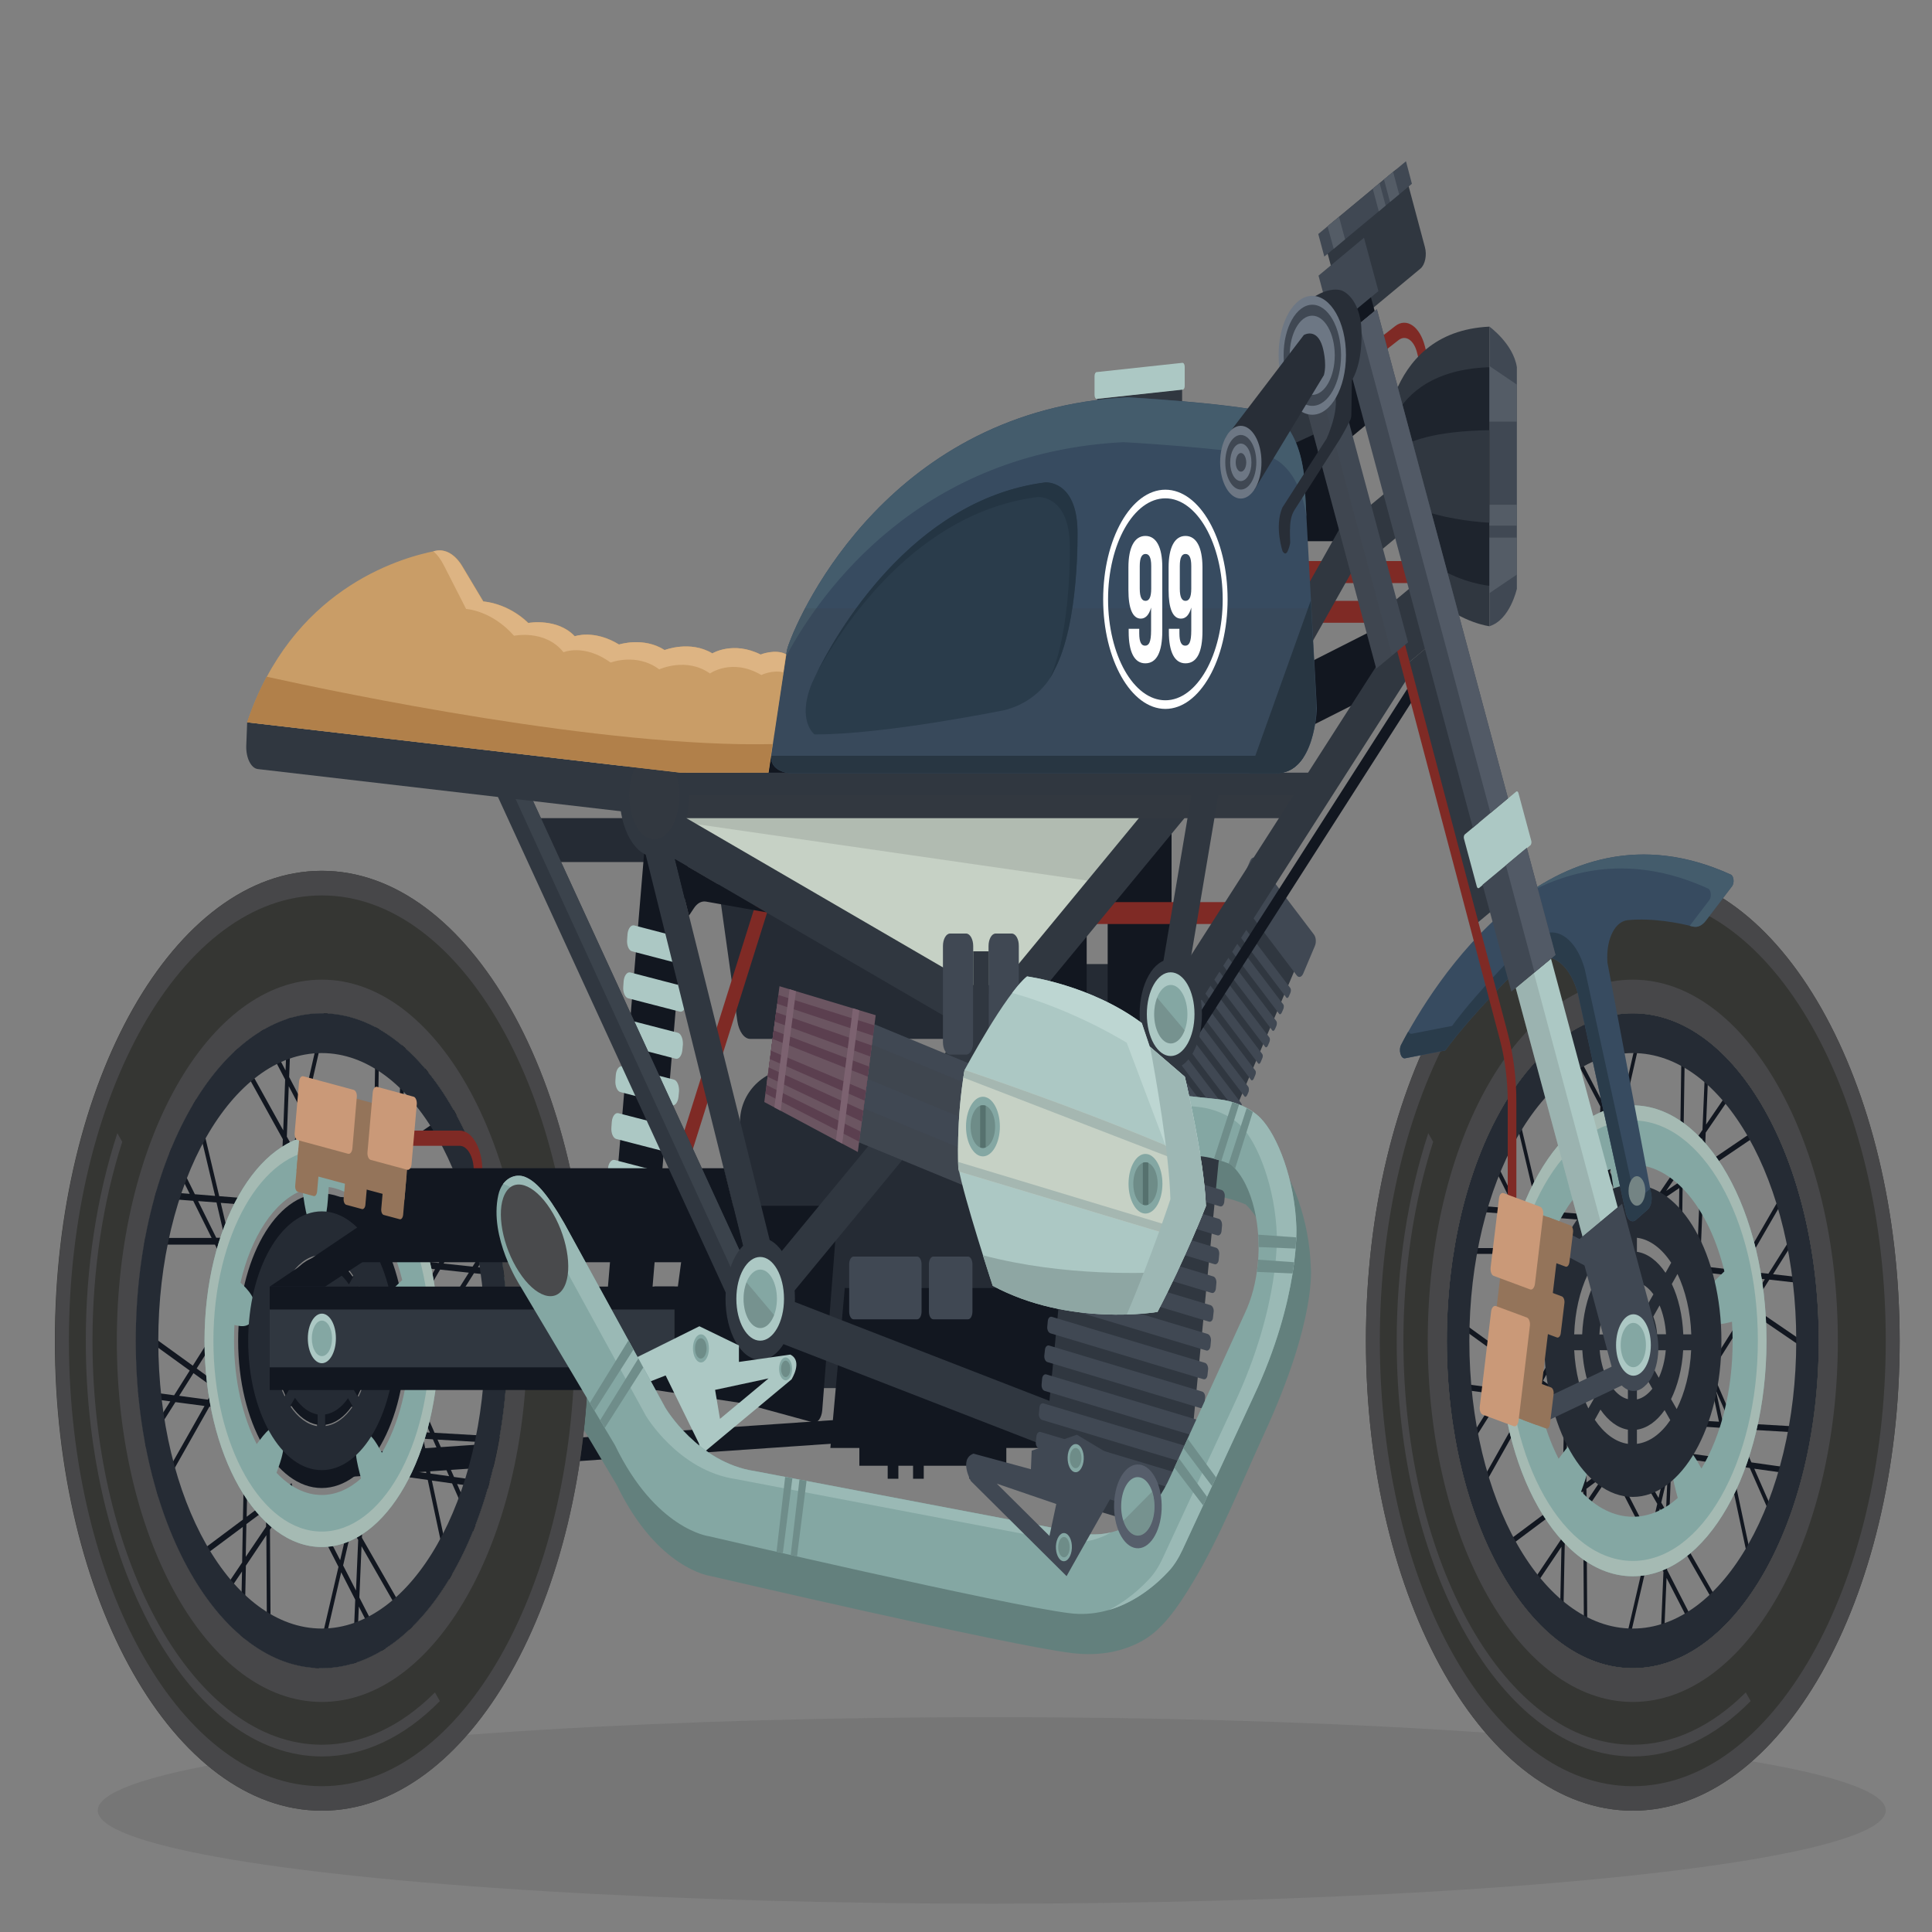 <?xml version="1.0" encoding="utf-8"?>
<!-- Generator: Adobe Illustrator 26.0.0, SVG Export Plug-In . SVG Version: 6.00 Build 0)  -->
<svg version="1.1" id="Capa_1" xmlns="http://www.w3.org/2000/svg" xmlns:xlink="http://www.w3.org/1999/xlink" x="0px" y="0px"
	 viewBox="0 0 150 150" enable-background="new 0 0 150 150" xml:space="preserve">
<rect x="0" y="0" width="150" height="150" fill="#808080" stroke="none"/>
<g>
	<polygon fill="#121720" points="68.18,111.84 25.01,114.81 24.97,112.99 68.14,110.02 	"/>
	<ellipse opacity="0.15" fill="#404041" cx="77" cy="140.56" rx="69.41" ry="7.24"/>
	<polygon fill="#303740" points="91.78,34.31 85.19,34.31 85.19,30.96 91.78,30.23 	"/>
	<path fill="#ACC8C4" d="M91.83,30.25l-6.67,0.72c-0.1,0.01-0.18-0.13-0.18-0.3v-1.48c0-0.15,0.07-0.29,0.15-0.3l6.67-0.72
		c0.1-0.01,0.18,0.13,0.18,0.3v1.47C91.99,30.11,91.92,30.24,91.83,30.25z"/>
	<polygon fill="#121720" points="75.26,112.12 71.72,112.12 70.89,112.12 69.75,112.12 68.92,112.12 66.72,112.12 66.72,113.8 
		68.92,113.8 68.92,114.81 69.75,114.81 69.75,113.8 70.89,113.8 70.89,114.81 71.72,114.81 71.72,113.8 75.26,113.8 75.26,114.81 
		78.13,114.81 78.13,112.12 	"/>
	<path fill="#63807D" d="M101.77,98.36c-0.12-3.63-1.45-7.12-2.8-8.47c-0.84-0.84-2.19-1.34-3.15-1.44l-2.99-0.32l0.56,4.73
		c1.55-0.16,3.33,0.66,3.33,0.66c0.91,0.86,1.46,2.1,1.78,3.4c0.67,2.75,0.35,5.93-0.75,8.2l-6.75,12.58
		c-2.51,5.74-7.17,4.4-7.17,4.4l-25.1-4.79c-4.44-0.66-6.95-4.91-6.95-4.91l-8.01-14.4c-1.39-2.43-2.29-3.55-3.07-3.86
		c-0.77-0.32-1.57,0.36-1.86,1.65c-0.74,3.3,1.65,7.1,1.65,7.1l7.4,12.41c3.15,6.53,7.27,7.06,7.27,7.06s23.04,5.37,28.03,5.98
		c1.81,0.22,3.67,0.04,5.41-0.9c1.6-0.85,2.8-2.58,4-4.57c2.08-3.43,3.74-7.62,5.53-11.51C102.26,102.43,101.77,98.36,101.77,98.36z
		"/>
	<g>
		<path fill="#121720" d="M28.28,115.2l-0.29-0.04l-0.03,0.66l-0.27-0.19l-0.5,2.16l-0.78-1.37l-0.21,0.37l0.87,1.51l-0.66,2.83
			l-2.15-4.19l-0.22,0.34l2.24,4.37l-1.85,7.95l0.27,0.19l1.79-7.72l1.09,2.13l-0.25,6.02l0.29,0.04l0.24-5.53l1.93,3.76l0.22-0.34
			l-2.11-4.12l0.17-3.98l4.22,7.38l0.21-0.36l-4.4-7.68L28.28,115.2z M27.97,115.84l-0.13,3.06l-0.42-0.72L27.97,115.84z
			 M27.64,123.49l-1-1.95l0.66-2.85l0.51,0.87L27.64,123.49z"/>
		<path fill="#121720" d="M18.62,109.52l0.02-0.51l-0.37-0.05l0.11-0.47l-1.22-0.88l0.77-1.37l-0.2-0.36l-0.86,1.53l-1.6-1.16
			l2.38-3.78l-0.19-0.38l-2.49,3.94l-4.51-3.26l-0.11,0.47l4.38,3.17l-1.21,1.92l-3.42-0.46l-0.02,0.51l3.14,0.42l-2.14,3.39
			l0.19,0.38l2.35-3.71l2.26,0.3l-4.2,7.42l0.21,0.36l4.37-7.73L18.62,109.52z M18.26,108.95l-1.74-0.23l0.41-0.72L18.26,108.95z
			 M13.91,108.37l1.11-1.76l1.62,1.17l-0.5,0.89L13.91,108.37z"/>
		<path fill="#121720" d="M22.97,89.52l0.66-2.87l2.09,3.99l0.21-0.35l-2.18-4.18l1.78-7.81l-0.27-0.19l-1.73,7.58l-1.08-2.07
			l0.24-6.47l-0.29-0.03l-0.23,5.99l-2.05-3.92l-0.22,0.35l2.24,4.28l-0.15,3.94l-3.86-6.97l-0.21,0.36l4.04,7.3l-0.14,3.74
			l0.29,0.03v-0.04l0.21,0.15l0.52-2.28l1.06,1.92l0.21-0.35L22.97,89.52z M22.42,84.33l0.99,1.89l-0.66,2.89l-0.48-0.86
			L22.42,84.33z M22.13,91.82l0.11-2.88l0.39,0.7L22.13,91.82z"/>
		<path fill="#121720" d="M18.1,99.5l0.22-0.33l0-0.01l0.15-0.11l-0.57-2.43h1.37V96.1h-1.49l-0.64-2.71l3.24,0.26l0.01-0.51
			l-3.37-0.27l-1.84-7.76l-0.27,0.2l1.79,7.54l-1.57-0.13l-2.44-4.92l-0.22,0.34l2.26,4.55l-2.9-0.23l-0.01,0.52l3.18,0.25
			l1.43,2.88h-5.72v0.52h5.98L18.1,99.5z M18.05,98.63l-1.01-2.01h0.53L18.05,98.63z M15.38,93.25l1.43,0.11l0.64,2.74h-0.66
			L15.38,93.25z"/>
		<path fill="#121720" d="M27.54,91.6L27.54,91.6l0.06,0.27l1.4-0.95l-0.04,2.41l0.29,0.01l0.04-2.62l1.55-1.06l-0.23,5.7l0.29,0.04
			l0.24-5.93l4.46-3.02l-0.11-0.48l-4.32,2.94l0.11-2.77l2.86-4.17l-0.18-0.4l-2.64,3.86l0.21-5.08l-0.29-0.04L31,85.87l-1.68,2.45
			l0.16-10.08l-0.29-0.01l-0.16,10.53l-1.67,2.45L27.54,91.6z M30.97,86.58l-0.1,2.51l-1.57,1.07L29.32,89L30.97,86.58z M29,90.36
			l-1.16,0.79l1.17-1.71L29,90.36z"/>
		<path fill="#121720" d="M40.34,99.25l0.02-0.51l-3.25-0.36l2.08-3.29l-0.2-0.38l-2.3,3.63l-2.25-0.24l4.06-7.01l-0.2-0.37
			l-4.24,7.34l-2.25-0.25l-0.02,0.51l1.99,0.22l-0.68,1.18l-1.13-0.77l-0.11,0.48l1.01,0.69l-0.69,1.18l0.2,0.36l0.78-1.35l1.6,1.09
			l-2.15,3.4l0.2,0.38l2.26-3.58l4.77,3.26l0.11-0.48l-4.64-3.17l1.49-2.36L40.34,99.25z M35.01,101.01l-1.62-1.1l0.78-1.34
			l2.23,0.24L35.01,101.01z"/>
		<path fill="#121720" d="M22.71,115.46l-0.07-0.31l-1.71,1.27l-0.02-3.32l-0.29,0.01l0.02,3.53l-1.49,1.12l0.14-6.8L19,110.95
			l-0.14,7.03l-4.32,3.23l0.11,0.47l4.2-3.13l-0.05,2.76l-2.1,3.12l0.19,0.4l1.9-2.82l-0.12,5.8l0.29,0.02l0.13-6.27l1.59-2.37
			l0.05,9.02l0.29-0.01l-0.06-9.44l1.96-2.9L22.71,115.46z M19.08,120.87l0.05-2.54l1.52-1.13l0.01,1.33L19.08,120.87z
			 M20.94,116.98l1.51-1.13l-1.51,2.25L20.94,116.98z"/>
		<path fill="#121720" d="M32.19,107.68l-0.23,0.31l0,0l-0.18,0.12l0.65,3.06l-1.89-0.11l-0.01,0.51l2,0.12l0.57,2.68l-3.85-0.54
			l-0.02,0.51l3.98,0.56l1.65,7.75l0.27-0.18l-1.6-7.52l1.57,0.22l1.68,3.82l0.23-0.31l-1.52-3.46l3.29,0.46l0.02-0.51l-3.55-0.5
			l-1.28-2.9l5.12,0.3l0.01-0.52l-5.36-0.31L32.19,107.68z M32.17,108.47l1.21,2.76l-0.63-0.04L32.17,108.47z M34.87,114.61
			l-1.44-0.2l-0.57-2.71l0.75,0.05L34.87,114.61z"/>
	</g>
	<path fill="#353633" d="M24.98,67.61c-11.44,0-20.72,16.33-20.72,36.49c0,20.15,9.28,36.48,20.72,36.48
		c11.44,0,20.72-16.33,20.72-36.48C45.7,83.95,36.42,67.61,24.98,67.61z M24.98,129.52c-7.98,0-14.44-11.39-14.44-25.42
		c0-14.04,6.46-25.43,14.44-25.43c7.98,0,14.44,11.39,14.44,25.43C39.42,118.14,32.95,129.52,24.98,129.52z"/>
	<path fill="#474749" d="M24.99,67.61c-11.44,0-20.71,16.33-20.71,36.49c0,20.15,9.27,36.48,20.71,36.48
		c11.45,0,20.72-16.33,20.72-36.48C45.71,83.95,36.43,67.61,24.99,67.61z M24.99,138.68c-10.84,0-19.64-15.48-19.64-34.58
		c0-19.1,8.8-34.58,19.64-34.58c10.85,0,19.64,15.48,19.64,34.58C44.63,123.19,35.84,138.68,24.99,138.68z"/>
	<path fill="#474749" d="M24.99,76.06c-8.79,0-15.92,12.55-15.92,28.04c0,15.49,7.13,28.04,15.92,28.04
		c8.8,0,15.93-12.55,15.93-28.04C40.92,88.61,33.78,76.06,24.99,76.06z M24.99,129.52c-7.97,0-14.43-11.39-14.43-25.42
		c0-14.04,6.46-25.43,14.43-25.43c7.98,0,14.44,11.39,14.44,25.43C39.43,118.14,32.97,129.52,24.99,129.52z"/>
	<path fill="#474749" d="M24.99,136.37c3.23,0,6.39-1.48,9.16-4.3l-0.38-0.67c-2.66,2.66-5.7,4.06-8.78,4.06
		c-9.82,0-17.81-14.07-17.81-31.36c0-5.42,0.8-10.76,2.31-15.45l-0.38-0.67c-1.6,4.89-2.45,10.45-2.45,16.12
		C6.66,121.89,14.88,136.37,24.99,136.37z"/>
	<g>
		<path fill="#121720" d="M129.75,114l-0.26-0.04l-0.03,0.58l-0.24-0.17l-0.45,1.93l-0.7-1.22l-0.18,0.33l0.78,1.35l-0.59,2.53
			l-1.92-3.75l-0.19,0.31l2.01,3.91l-1.65,7.12l0.24,0.17l1.6-6.91l0.98,1.9l-0.23,5.39l0.26,0.03l0.21-4.95l1.73,3.37l0.2-0.31
			l-1.89-3.69l0.15-3.56l3.78,6.61l0.18-0.33l-3.94-6.88L129.75,114z M129.47,114.57l-0.12,2.73l-0.37-0.64L129.47,114.57z
			 M129.17,121.42l-0.89-1.74l0.59-2.56l0.45,0.79L129.17,121.42z"/>
		<path fill="#121720" d="M121.1,108.91l0.02-0.46l-0.33-0.05l0.1-0.42l-1.09-0.79l0.69-1.23l-0.18-0.32l-0.77,1.36l-1.43-1.03
			l2.13-3.38l-0.17-0.34l-2.23,3.53l-4.04-2.92l-0.1,0.42l3.93,2.84l-1.08,1.71l-3.06-0.41l-0.02,0.46l2.81,0.38l-1.91,3.04
			l0.17,0.34l2.1-3.33l2.02,0.27l-3.75,6.65l0.19,0.33l3.91-6.93L121.1,108.91z M120.77,108.41l-1.55-0.21l0.37-0.65L120.77,108.41z
			 M116.88,107.88l0.99-1.57l1.45,1.05l-0.45,0.79L116.88,107.88z"/>
		<path fill="#121720" d="M124.99,91l0.59-2.57l2.3,4.36l0.19-0.31l-2.38-4.52l1.59-6.99l-0.24-0.17l-1.55,6.79l-0.97-1.85l0.22-5.8
			l-0.26-0.03l-0.21,5.37l-1.83-3.51l-0.2,0.31l2.01,3.83l-0.13,3.53l-3.46-6.24l-0.19,0.32l3.62,6.54l-0.13,3.35l0.26,0.03l0-0.05
			l0.19,0.14l0.47-2.04l0.95,1.71l0.19-0.32L124.99,91z M124.5,86.36l0.89,1.69l-0.59,2.59l-0.43-0.77L124.5,86.36z M124.24,93.06
			l0.1-2.58l0.35,0.62L124.24,93.06z"/>
		<path fill="#121720" d="M120.63,99.94l0.2-0.3v-0.01l0.13-0.09l-0.52-2.18h1.23V96.9h-1.33l-0.58-2.43l2.9,0.23l0.01-0.46
			L119.65,94l-1.64-6.95l-0.24,0.18l1.6,6.75l-1.41-0.11l-2.19-4.4l-0.19,0.3l2.02,4.07L115,93.63l-0.01,0.46l2.84,0.23l1.28,2.58
			h-5.12v0.45h5.35L120.63,99.94z M120.59,99.16l-0.9-1.81h0.47L120.59,99.16z M118.19,94.35l1.28,0.1l0.58,2.45h-0.59L118.19,94.35
			z"/>
		<path fill="#121720" d="M129,92.97l0.08-0.12l0.05,0.24l1.25-0.85l-0.03,2.15l0.26,0.01l0.03-2.34l1.39-0.95l-0.22,5.36l0.26,0.03
			l0.23-5.58l3.99-2.7l-0.09-0.43l-3.87,2.63l0.1-2.48l2.56-3.73l-0.17-0.35l-2.36,3.45l0.19-4.55l-0.26-0.03l-0.21,4.99l-1.5,2.19
			l0.14-9.02l-0.26-0.01l-0.14,9.42l-1.58,2.31L129,92.97z M132.16,88.37l-0.09,2.26l-1.4,0.95l0.02-1.04L132.16,88.37z
			 M130.4,91.76l-1.04,0.7l1.05-1.53L130.4,91.76z"/>
		<path fill="#121720" d="M140.55,99.71l0.02-0.45l-2.91-0.33l1.86-2.95l-0.17-0.34l-2.05,3.25l-2.02-0.22l3.63-6.28l-0.18-0.33
			l-3.8,6.57l-2.17-0.25l-0.02,0.46l1.94,0.22l-0.61,1.06l-1.01-0.7l-0.1,0.43l0.91,0.61l-0.62,1.06l0.18,0.33l0.7-1.21l1.44,0.98
			l-2.23,3.53l0.17,0.35l2.32-3.69l4.28,2.92l0.09-0.43l-4.16-2.84l1.33-2.11L140.55,99.71z M135.77,101.29l-1.44-0.99l0.69-1.2
			l2,0.22L135.77,101.29z"/>
		<path fill="#121720" d="M124.76,114.23l-0.06-0.27l-1.53,1.14l-0.02-2.98l-0.26,0l0.02,3.17l-1.34,1l0.12-6.09l-0.26-0.01
			l-0.13,6.3l-3.87,2.89l0.1,0.42l3.76-2.81l-0.05,2.47l-1.88,2.8l0.17,0.36l1.7-2.53l-0.11,5.19l0.26,0.02l0.11-5.61l1.43-2.12
			l0.05,8.07l0.26,0l-0.05-8.45l1.75-2.6L124.76,114.23z M121.51,119.07l0.05-2.27l1.36-1.02l0.01,1.19L121.51,119.07z
			 M123.17,115.59l1.36-1.02l-1.35,2.01L123.17,115.59z"/>
		<path fill="#121720" d="M133.25,107.26l-0.21,0.28l0,0l-0.16,0.11l0.58,2.73l-1.69-0.1l-0.01,0.46l1.79,0.11l0.51,2.4l-3.45-0.48
			l-0.02,0.46l3.57,0.5l1.47,6.94l0.25-0.16l-1.43-6.73l1.4,0.19l1.51,3.43l0.2-0.28l-1.36-3.09l2.94,0.41l0.02-0.45l-3.18-0.45
			l-1.14-2.6l4.58,0.27l0.01-0.46l-4.79-0.28L133.25,107.26z M133.23,107.97l1.08,2.46l-0.56-0.03L133.23,107.97z M135.64,113.47
			l-1.29-0.18l-0.51-2.42l0.67,0.04L135.64,113.47z"/>
	</g>
	<path fill="#252B34" d="M126.77,78.67c-7.97,0-14.44,11.39-14.44,25.43c0,14.04,6.47,25.42,14.44,25.42
		c7.97,0,14.44-11.39,14.44-25.42C141.2,90.06,134.74,78.67,126.77,78.67z M126.77,126.44c-7.01,0-12.69-10-12.69-22.34
		s5.68-22.34,12.69-22.34c7.01,0,12.69,10,12.69,22.34S133.77,126.44,126.77,126.44z"/>
	<path fill="#353633" d="M126.77,67.61c-11.45,0-20.72,16.33-20.72,36.49c0,20.15,9.27,36.48,20.72,36.48
		c11.44,0,20.72-16.33,20.72-36.48C147.48,83.95,138.21,67.61,126.77,67.61z M126.77,129.52c-7.97,0-14.44-11.39-14.44-25.42
		c0-14.04,6.47-25.43,14.44-25.43c7.97,0,14.44,11.39,14.44,25.43C141.2,118.14,134.74,129.52,126.77,129.52z"/>
	<path fill="#474749" d="M126.77,67.61c-11.45,0-20.72,16.33-20.72,36.49c0,20.15,9.27,36.48,20.72,36.48
		c11.44,0,20.72-16.33,20.72-36.48C147.48,83.95,138.21,67.61,126.77,67.61z M126.77,138.68c-10.85,0-19.64-15.48-19.64-34.58
		c0-19.1,8.8-34.58,19.64-34.58c10.85,0,19.64,15.48,19.64,34.58C146.4,123.19,137.61,138.68,126.77,138.68z"/>
	<path fill="#474749" d="M126.77,76.06c-8.8,0-15.92,12.55-15.92,28.04c0,15.49,7.13,28.04,15.92,28.04
		c8.79,0,15.92-12.55,15.92-28.04C142.69,88.61,135.56,76.06,126.77,76.06z M126.77,129.52c-7.97,0-14.44-11.39-14.44-25.42
		c0-14.04,6.47-25.43,14.44-25.43c7.97,0,14.44,11.39,14.44,25.43C141.2,118.14,134.74,129.52,126.77,129.52z"/>
	<rect x="57.45" y="57.02" fill="#121720" width="4.93" height="4.46"/>
	<path fill="#252B34" d="M24.98,78.67c-7.98,0-14.44,11.39-14.44,25.43c0,14.04,6.46,25.42,14.44,25.42
		c7.98,0,14.44-11.39,14.44-25.42C39.42,90.06,32.95,78.67,24.98,78.67z M24.98,126.44c-7.01,0-12.69-10-12.69-22.34
		s5.68-22.34,12.69-22.34c7.01,0,12.69,10,12.69,22.34S31.99,126.44,24.98,126.44z"/>
	<path fill="#7F2A25" d="M35.69,87.78h-4.51v1.18h4.51c0.6,0,1.09,0.86,1.09,1.91v3.8h0.67v-3.8
		C37.45,89.17,36.66,87.78,35.69,87.78z"/>
	<path fill="#7F2A25" d="M108.32,25.32l-4.12,3.21l0.28,1.08l4.11-3.21c0.55-0.42,1.19,0.01,1.43,0.98l0.87,3.47l0.61-0.48
		l-0.87-3.48C110.24,25.34,109.2,24.63,108.32,25.32z"/>
	<polygon fill="#121720" points="68.08,95.8 24.92,92.83 24.88,94.65 68.04,97.62 	"/>
	<path fill="#121720" d="M24.98,92.66c-3.58,0-6.49,5.14-6.49,11.44c0,6.3,2.91,11.43,6.49,11.43c3.58,0,6.5-5.13,6.5-11.43
		C31.47,97.79,28.56,92.66,24.98,92.66z M26.02,101.5c-0.21-0.27-0.47-0.46-0.75-0.54V99.8c0.45,0.1,0.87,0.41,1.21,0.88
		L26.02,101.5z M24.62,100.97c-0.26,0.09-0.51,0.29-0.72,0.57l-0.46-0.82c0.33-0.47,0.74-0.79,1.18-0.91V100.97z M23.45,102.39
		c-0.13,0.37-0.22,0.79-0.26,1.24h-0.66c0.05-0.76,0.21-1.47,0.45-2.06L23.45,102.39z M23.21,104.79c0.05,0.42,0.15,0.81,0.29,1.15
		l-0.46,0.82c-0.24-0.56-0.41-1.24-0.48-1.96H23.21z M23.98,106.75c0.19,0.23,0.41,0.39,0.64,0.48v1.16
		c-0.41-0.11-0.79-0.4-1.11-0.82L23.98,106.75z M25.28,107.24c0.25-0.08,0.47-0.23,0.67-0.46l0.47,0.82
		c-0.33,0.42-0.71,0.69-1.14,0.79V107.24z M26.43,105.99c0.15-0.35,0.26-0.76,0.31-1.2h0.67c-0.07,0.75-0.25,1.45-0.51,2.02
		L26.43,105.99z M26.77,103.63c-0.04-0.47-0.14-0.92-0.28-1.3l0.46-0.82c0.26,0.61,0.43,1.33,0.47,2.11H26.77z M27.38,99.12
		c-0.58-0.86-1.3-1.42-2.1-1.54v-1.03c0.96,0.12,1.83,0.8,2.52,1.84L27.38,99.12z M24.62,97.59c-0.79,0.13-1.51,0.7-2.07,1.57
		l-0.42-0.73c0.68-1.06,1.54-1.74,2.49-1.88V97.59z M22.09,99.99c-0.47,1.01-0.76,2.27-0.82,3.64h-0.58
		c0.05-1.65,0.42-3.17,0.99-4.37L22.09,99.99z M21.29,104.79c0.08,1.34,0.39,2.56,0.86,3.54l-0.42,0.73
		c-0.57-1.17-0.95-2.64-1.04-4.26H21.29z M22.61,109.14c0.56,0.81,1.25,1.34,2.01,1.47v1.03c-0.92-0.13-1.76-0.77-2.42-1.76
		L22.61,109.14z M25.28,110.62c0.77-0.11,1.47-0.63,2.03-1.43l0.42,0.73c-0.68,0.99-1.52,1.62-2.45,1.74V110.62z M27.78,108.37
		c0.49-0.98,0.81-2.22,0.89-3.58h0.59c-0.09,1.65-0.47,3.14-1.06,4.31L27.78,108.37z M28.68,103.63c-0.06-1.39-0.36-2.67-0.84-3.69
		l0.42-0.73c0.58,1.2,0.95,2.74,1.01,4.42H28.68z"/>
	<g>
		<path fill="#84A7A3" d="M126.77,85.82c-5.73,0-10.38,8.2-10.38,18.28c0,10.08,4.66,18.28,10.38,18.28
			c5.72,0,10.38-8.2,10.38-18.28C137.14,94.02,132.49,85.82,126.77,85.82z M132.1,114.02c-0.52-0.91-1.19-2.26-1.96-1.47
			c-0.33,0.33-0.39,1.01-0.33,1.63c0.07,0.72,0.27,1.44,0.45,2.12c-1.05,0.94-2.24,1.46-3.49,1.46c-1.47,0-2.84-0.72-4.01-1.96
			c0.39-1.1,0.97-2.52,0.37-3.65c-0.26-0.49-0.65-0.45-0.98-0.21c-0.41,0.3-0.78,0.84-1.14,1.32c-1.25-2.43-2.01-5.65-2.01-9.16
			c0-0.47,0.01-0.94,0.04-1.39c0.69,0.16,1.51,0.29,1.8-0.99c0.14-0.62-0.03-1.23-0.3-1.65c-0.28-0.46-0.63-0.79-0.98-1.11
			c0.95-4.1,2.99-7.21,5.49-8.2c0.12,0.81,0.22,1.71,0.45,2.44c0.17,0.55,0.46,1,0.84,0.9c0.94-0.24,0.92-2.28,1.03-3.58
			c0-0.02,0-0.03,0-0.05c2.93,0.41,5.41,3.69,6.51,8.24c-0.41,0.41-0.87,0.78-1.22,1.35c-0.26,0.42-0.44,1.03-0.3,1.65
			c0.35,1.48,1.37,1.08,2.11,0.91c0.03,0.49,0.05,0.97,0.05,1.47C134.53,108,133.6,111.52,132.1,114.02z"/>
		<path fill="#A5BAB3" d="M126.77,85.82c-5.73,0-10.38,8.2-10.38,18.28c0,10.08,4.66,18.28,10.38,18.28
			c5.72,0,10.38-8.2,10.38-18.28C137.14,94.02,132.49,85.82,126.77,85.82z M126.77,121.19c-5.36,0-9.71-7.67-9.71-17.1
			c0-9.43,4.36-17.1,9.71-17.1c5.36,0,9.71,7.67,9.71,17.1C136.47,113.52,132.12,121.19,126.77,121.19z"/>
	</g>
	<path fill="#252B34" d="M126.77,91.98c-3.79,0-6.88,5.44-6.88,12.12c0,6.68,3.09,12.12,6.88,12.12c3.79,0,6.88-5.43,6.88-12.12
		C133.65,97.42,130.56,91.98,126.77,91.98z M127.88,101.35c-0.23-0.29-0.5-0.49-0.79-0.57v-1.23c0.48,0.11,0.92,0.44,1.28,0.94
		L127.88,101.35z M126.39,100.79c-0.28,0.1-0.54,0.31-0.77,0.6l-0.49-0.86c0.35-0.5,0.78-0.84,1.26-0.96V100.79z M125.15,102.29
		c-0.14,0.39-0.24,0.84-0.28,1.32h-0.69c0.05-0.81,0.22-1.55,0.48-2.19L125.15,102.29z M124.89,104.83
		c0.06,0.44,0.16,0.86,0.31,1.22l-0.49,0.86c-0.26-0.59-0.45-1.3-0.51-2.08H124.89z M125.7,106.91c0.2,0.24,0.44,0.42,0.69,0.5v1.22
		c-0.44-0.11-0.84-0.41-1.18-0.86L125.7,106.91z M127.09,107.43c0.26-0.08,0.5-0.24,0.71-0.48l0.49,0.87
		c-0.35,0.44-0.76,0.74-1.2,0.83V107.43z M128.3,106.11c0.16-0.37,0.28-0.81,0.33-1.28h0.7c-0.07,0.8-0.26,1.53-0.54,2.14
		L128.3,106.11z M128.66,103.6c-0.04-0.5-0.14-0.97-0.3-1.38l0.49-0.87c0.27,0.64,0.45,1.41,0.5,2.24H128.66z M129.31,98.82
		c-0.61-0.91-1.38-1.51-2.22-1.63V96.1c1.01,0.12,1.94,0.84,2.66,1.94L129.31,98.82z M126.39,97.2c-0.84,0.14-1.6,0.74-2.2,1.66
		l-0.44-0.78c0.72-1.11,1.63-1.84,2.64-1.98V97.2z M123.71,99.74c-0.49,1.07-0.81,2.4-0.87,3.86h-0.62
		c0.06-1.76,0.44-3.36,1.04-4.63L123.71,99.74z M122.85,104.83c0.08,1.42,0.42,2.72,0.91,3.75l-0.44,0.77
		c-0.61-1.24-1.01-2.8-1.1-4.52H122.85z M124.26,109.44c0.59,0.86,1.32,1.42,2.13,1.56v1.1c-0.98-0.14-1.86-0.82-2.57-1.87
		L124.26,109.44z M127.09,111c0.81-0.12,1.55-0.66,2.15-1.52l0.44,0.78c-0.71,1.05-1.61,1.72-2.59,1.84V111z M129.74,108.63
		c0.51-1.04,0.86-2.36,0.94-3.8h0.62c-0.08,1.75-0.5,3.33-1.12,4.57L129.74,108.63z M130.69,103.6c-0.06-1.48-0.38-2.83-0.89-3.91
		l0.44-0.78c0.61,1.28,1.01,2.91,1.07,4.69H130.69z"/>
	<g>
		<path fill="#374B60" d="M134.38,67.9c-14.05-6.4-23.22,8.67-25.59,13.21c-0.23,0.43-0.03,1.12,0.3,1.06l3.12-0.61
			c2.12-2.89,5.73-6.42,5.73-6.42c0.6-0.43,1.12-0.67,1.58-0.79c1.24-0.32,2.45,0.81,2.99,2.8l3.74,17.11
			c0.13,0.5,0.48,0.7,0.76,0.46l0.91-0.8c0.27-0.23,0.39-0.79,0.27-1.28l-3.39-17.91c-0.07-1.09,0.14-1.84,0.4-2.35
			c0.3-0.58,0.73-0.9,1.18-0.94c1.97-0.19,4.07,0.24,5.04,0.49c0.36,0.09,0.71-0.07,1-0.44l2.06-2.7
			C134.67,68.53,134.61,68.01,134.38,67.9z"/>
		<g>
			<path fill="#2A3C4B" d="M128.13,92.29l-0.6,0.52c-0.28,0.25-0.63,0.04-0.76-0.46l-3.73-17.11c-0.55-1.98-1.76-3.12-2.99-2.79
				c-0.45,0.12-0.98,0.36-1.58,0.79c0,0-3.62,3.53-5.73,6.41l-3.13,0.61c-0.11,0.02-0.21-0.05-0.28-0.16c-0.21,0.37-0.39,0.7-0.54,1
				c-0.23,0.43-0.03,1.12,0.3,1.06l3.12-0.61c2.12-2.89,5.73-6.42,5.73-6.42c0.6-0.43,1.12-0.67,1.58-0.79
				c1.24-0.32,2.45,0.81,2.99,2.8l3.74,17.11c0.13,0.5,0.48,0.7,0.76,0.46l0.91-0.8c0.27-0.23,0.39-0.79,0.27-1.28L128.13,92.29z"/>
		</g>
		<g>
			<path fill="#445C6C" d="M134.38,67.91c-6.27-2.86-11.57-1.45-15.72,1.41c3.86-2.08,8.55-2.8,13.96-0.33
				c0.23,0.11,0.28,0.63,0.1,0.88l-1.53,2.01c0.08,0.02,0.16,0.04,0.24,0.06c0.36,0.09,0.71-0.07,1-0.44l2.06-2.7
				C134.67,68.53,134.61,68.01,134.38,67.91z"/>
		</g>
	</g>
	<g>
		<polygon fill="#303740" points="89.38,86.59 93.45,91.96 100.77,74.73 96.7,69.37 		"/>
		<path fill="#404853" d="M102.01,72.55l-4.44-5.85c-0.16-0.21-0.39-0.15-0.51,0.13l-0.9,2.13c-0.12,0.28-0.09,0.69,0.07,0.9
			l4.44,5.86c0.16,0.22,0.39,0.15,0.51-0.13l0.9-2.13C102.21,73.17,102.18,72.77,102.01,72.55z"/>
		<path fill="#404853" d="M94.19,90.78L89.81,85c-0.05-0.08-0.15-0.03-0.2,0.1l-0.11,0.25c-0.06,0.13-0.05,0.3,0.01,0.38l4.38,5.79
			c0.06,0.07,0.15,0.03,0.21-0.1l0.11-0.25C94.25,91.02,94.25,90.85,94.19,90.78z"/>
		<path fill="#404853" d="M94.74,89.5l-4.38-5.78c-0.06-0.07-0.15-0.03-0.21,0.1l-0.11,0.25c-0.06,0.13-0.05,0.3,0.01,0.38
			l4.38,5.78c0.06,0.08,0.15,0.03,0.21-0.1l0.11-0.26C94.8,89.74,94.8,89.58,94.74,89.5z"/>
		<path fill="#404853" d="M95.29,88.22l-4.39-5.78c-0.06-0.08-0.15-0.04-0.2,0.09l-0.11,0.26c-0.06,0.14-0.06,0.3,0,0.37l4.39,5.79
			c0.05,0.08,0.15,0.03,0.2-0.1l0.11-0.25C95.35,88.47,95.35,88.3,95.29,88.22z"/>
		<path fill="#404853" d="M95.83,86.94l-4.39-5.78c-0.06-0.07-0.15-0.03-0.21,0.1l-0.11,0.26c-0.05,0.13-0.05,0.3,0,0.38l4.39,5.78
			c0.05,0.08,0.15,0.03,0.2-0.1l0.11-0.26C95.89,87.19,95.89,87.02,95.83,86.94z"/>
		<path fill="#404853" d="M96.37,85.66l-4.39-5.78c-0.06-0.08-0.15-0.04-0.2,0.1l-0.11,0.26c-0.06,0.13-0.05,0.3,0,0.38l4.39,5.78
			c0.06,0.07,0.15,0.03,0.21-0.1l0.11-0.26C96.43,85.91,96.43,85.74,96.37,85.66z"/>
		<path fill="#404853" d="M96.92,84.38l-4.38-5.78c-0.06-0.08-0.15-0.03-0.21,0.1l-0.11,0.26c-0.06,0.13-0.05,0.3,0.01,0.38
			l4.39,5.78c0.06,0.08,0.15,0.03,0.21-0.1l0.11-0.25C96.98,84.63,96.97,84.46,96.92,84.38z"/>
		<path fill="#404853" d="M97.46,83.11l-4.39-5.79c-0.06-0.08-0.15-0.03-0.21,0.1l-0.11,0.26c-0.06,0.13-0.06,0.3,0,0.38l4.38,5.78
			c0.06,0.08,0.15,0.03,0.21-0.09l0.11-0.26C97.52,83.35,97.52,83.18,97.46,83.11z"/>
		<path fill="#404853" d="M98,81.83l-4.39-5.79c-0.05-0.08-0.15-0.03-0.2,0.1l-0.11,0.25c-0.06,0.13-0.06,0.3,0,0.38l4.38,5.79
			c0.06,0.07,0.15,0.03,0.2-0.1l0.11-0.26C98.06,82.07,98.06,81.9,98,81.83z"/>
		<path fill="#404853" d="M98.55,80.54l-4.39-5.78c-0.06-0.07-0.15-0.03-0.21,0.1l-0.11,0.26c-0.06,0.13-0.05,0.3,0,0.37l4.39,5.79
			c0.06,0.07,0.15,0.03,0.21-0.1l0.11-0.26C98.61,80.79,98.61,80.62,98.55,80.54z"/>
		<path fill="#404853" d="M99.09,79.27l-4.38-5.78c-0.06-0.08-0.15-0.03-0.21,0.09l-0.11,0.26c-0.06,0.13-0.05,0.3,0,0.37L98.78,80
			c0.06,0.08,0.15,0.03,0.21-0.1l0.11-0.25C99.15,79.51,99.15,79.34,99.09,79.27z"/>
		<path fill="#404853" d="M99.64,77.99l-4.39-5.78c-0.06-0.08-0.15-0.03-0.21,0.1l-0.11,0.25c-0.06,0.13-0.06,0.29,0,0.37l4.38,5.78
			c0.06,0.08,0.15,0.03,0.21-0.1l0.11-0.25C99.69,78.23,99.69,78.06,99.64,77.99z"/>
		<path fill="#404853" d="M100.18,76.71l-4.39-5.78c-0.06-0.08-0.15-0.03-0.21,0.1l-0.11,0.26c-0.06,0.13-0.06,0.3,0.01,0.37
			l4.39,5.79c0.05,0.07,0.15,0.03,0.2-0.1l0.11-0.25C100.24,76.96,100.24,76.79,100.18,76.71z"/>
	</g>
	<rect x="41.6" y="63.52" fill="#252B34" width="11.72" height="3.41"/>
	<rect x="78.98" y="74.85" fill="#252B34" width="9.9" height="4.35"/>
	<rect x="86" y="61.47" fill="#121720" width="4.96" height="34.15"/>
	<rect x="97.75" y="33.4" fill="#121720" width="6.56" height="8.62"/>
	<polygon fill="#121720" points="107.95,53.26 98.78,57.89 98.03,53.27 107.19,48.63 	"/>
	<rect x="79.41" y="61.47" fill="#121720" width="4.96" height="34.15"/>
	<path fill="#252B34" d="M81.37,80.66H58.25c-0.47,0-0.88-0.57-1-1.37l-1.63-11.65h25.74V80.66z"/>
	<path fill="#252B34" d="M81.37,107.77H57.45V87.13c0-2.3,1.86-4.16,4.16-4.16h19.75V107.77z"/>
	<rect x="99.99" y="43.56" fill="#7F2A25" width="10.26" height="1.71"/>
	<rect x="99.99" y="46.65" fill="#7F2A25" width="10.26" height="1.7"/>
	<rect x="83.62" y="70.04" fill="#7F2A25" width="12.47" height="1.7"/>
	<polygon fill="#7F2A25" points="51.61,92.63 58.8,69.77 59.64,70.59 52.46,93.46 	"/>
	<g>
		<path fill="#84A7A3" d="M24.98,88.09c-5.01,0-9.1,7.18-9.1,16.01c0,8.83,4.08,16.01,9.1,16.01c5.01,0,9.09-7.18,9.09-16.01
			C34.07,95.27,29.99,88.09,24.98,88.09z M29.65,112.79c-0.46-0.8-1.04-1.98-1.71-1.29c-0.29,0.29-0.35,0.89-0.3,1.43
			c0.06,0.64,0.24,1.26,0.39,1.86c-0.92,0.82-1.96,1.28-3.05,1.28c-1.28,0-2.48-0.63-3.51-1.72c0.34-0.96,0.85-2.21,0.32-3.2
			c-0.23-0.43-0.57-0.39-0.86-0.18c-0.36,0.27-0.68,0.74-1,1.15c-1.09-2.13-1.76-4.94-1.76-8.03c0-0.41,0.01-0.82,0.03-1.22
			c0.61,0.15,1.32,0.26,1.58-0.87c0.13-0.54-0.03-1.07-0.26-1.44c-0.24-0.4-0.55-0.69-0.85-0.98c0.83-3.59,2.62-6.32,4.81-7.17
			c0.11,0.71,0.2,1.49,0.4,2.13c0.15,0.48,0.41,0.88,0.74,0.79c0.82-0.22,0.81-2,0.9-3.13c0-0.02,0-0.03,0-0.04
			c2.56,0.36,4.73,3.23,5.71,7.22c-0.36,0.36-0.77,0.69-1.07,1.18c-0.23,0.37-0.39,0.91-0.26,1.44c0.31,1.29,1.2,0.95,1.85,0.8
			c0.03,0.43,0.04,0.85,0.04,1.29C31.78,107.52,30.96,110.6,29.65,112.79z"/>
		<g>
			<path fill="#A5BAB3" d="M24.98,88.09c-5.01,0-9.1,7.18-9.1,16.01c0,8.83,4.08,16.01,9.1,16.01c5.01,0,9.09-7.18,9.09-16.01
				C34.07,95.27,29.99,88.09,24.98,88.09z M24.98,118.91c-4.64,0-8.41-6.65-8.41-14.81c0-8.17,3.78-14.82,8.41-14.82
				c4.64,0,8.41,6.65,8.41,14.82C33.39,112.27,29.62,118.91,24.98,118.91z"/>
		</g>
	</g>
	<path fill="#252B34" d="M24.98,94.05c-3.14,0-5.71,4.51-5.71,10.05c0,5.54,2.56,10.04,5.71,10.04c3.15,0,5.71-4.51,5.71-10.04
		C30.68,98.56,28.12,94.05,24.98,94.05z M25.9,101.82c-0.19-0.24-0.41-0.4-0.65-0.48v-1.02c0.4,0.09,0.76,0.36,1.06,0.77
		L25.9,101.82z M24.66,101.35c-0.23,0.08-0.45,0.26-0.63,0.5l-0.41-0.71c0.3-0.42,0.65-0.7,1.04-0.8V101.35z M23.64,102.6
		c-0.12,0.32-0.2,0.69-0.23,1.09h-0.58c0.04-0.67,0.19-1.29,0.4-1.81L23.64,102.6z M23.42,104.7c0.05,0.37,0.14,0.71,0.25,1.01
		l-0.4,0.72c-0.22-0.49-0.37-1.08-0.43-1.73H23.42z M24.09,106.43c0.17,0.2,0.37,0.34,0.57,0.41v1.02c-0.36-0.09-0.7-0.35-0.98-0.71
		L24.09,106.43z M25.24,106.86c0.21-0.07,0.41-0.2,0.59-0.4l0.41,0.72c-0.29,0.37-0.63,0.61-1,0.69V106.86z M26.25,105.76
		c0.13-0.31,0.23-0.67,0.28-1.06h0.58c-0.06,0.66-0.22,1.28-0.45,1.78L26.25,105.76z M26.55,103.69c-0.04-0.42-0.12-0.81-0.25-1.14
		l0.41-0.72c0.22,0.53,0.37,1.16,0.42,1.86H26.55z M27.09,99.72c-0.51-0.76-1.15-1.25-1.85-1.35v-0.91c0.84,0.11,1.61,0.7,2.21,1.62
		L27.09,99.72z M24.66,98.37c-0.69,0.12-1.32,0.62-1.82,1.38l-0.36-0.64c0.6-0.93,1.35-1.53,2.19-1.65V98.37z M22.44,100.49
		c-0.41,0.89-0.67,1.99-0.72,3.2h-0.52c0.05-1.46,0.37-2.79,0.87-3.84L22.44,100.49z M21.73,104.7c0.07,1.18,0.34,2.25,0.76,3.11
		l-0.37,0.64c-0.5-1.02-0.84-2.32-0.91-3.75H21.73z M22.9,108.53c0.49,0.71,1.1,1.17,1.76,1.29v0.91c-0.81-0.12-1.54-0.68-2.13-1.56
		L22.9,108.53z M25.24,109.82c0.67-0.1,1.29-0.55,1.78-1.26l0.37,0.64c-0.59,0.87-1.33,1.42-2.15,1.52V109.82z M27.44,107.86
		c0.43-0.87,0.71-1.96,0.78-3.16h0.52c-0.08,1.45-0.42,2.76-0.93,3.8L27.44,107.86z M28.23,103.69c-0.05-1.23-0.32-2.35-0.74-3.25
		l0.37-0.63c0.51,1.06,0.84,2.41,0.89,3.88H28.23z"/>
	<g>
		<polygon fill="#121720" points="50.58,100.92 47.19,100.04 50.51,60.26 53.9,61.14 		"/>
		<path fill="#ACC8C4" d="M53.23,72.89l-3.99-1.04c-0.25-0.06-0.48,0.24-0.52,0.68l-0.03,0.42c-0.04,0.44,0.13,0.85,0.38,0.91
			l3.99,1.04c0.25,0.07,0.48-0.23,0.52-0.68l0.03-0.42C53.65,73.37,53.48,72.96,53.23,72.89z"/>
		<path fill="#ACC8C4" d="M52.93,76.54l-3.99-1.04c-0.25-0.06-0.48,0.24-0.52,0.68l-0.03,0.42c-0.04,0.44,0.14,0.85,0.39,0.91
			l3.99,1.03c0.25,0.07,0.48-0.24,0.52-0.68l0.04-0.42C53.35,77.01,53.17,76.6,52.93,76.54z"/>
		<path fill="#ACC8C4" d="M52.62,80.18l-3.99-1.03c-0.25-0.07-0.48,0.24-0.52,0.68l-0.03,0.42c-0.04,0.44,0.14,0.85,0.39,0.91
			l3.99,1.04c0.25,0.06,0.48-0.24,0.52-0.68l0.04-0.42C53.04,80.65,52.87,80.24,52.62,80.18z"/>
		<path fill="#ACC8C4" d="M52.32,83.82l-3.99-1.03c-0.25-0.07-0.48,0.23-0.52,0.67l-0.03,0.42c-0.03,0.44,0.14,0.85,0.39,0.91
			l3.99,1.03c0.25,0.06,0.48-0.24,0.52-0.68l0.04-0.42C52.74,84.29,52.57,83.88,52.32,83.82z"/>
		<path fill="#ACC8C4" d="M52.01,87.46l-3.99-1.03c-0.25-0.07-0.48,0.23-0.52,0.67l-0.03,0.42c-0.04,0.44,0.13,0.85,0.38,0.91
			l3.99,1.03c0.25,0.06,0.48-0.24,0.52-0.68l0.04-0.42C52.43,87.93,52.26,87.53,52.01,87.46z"/>
		<path fill="#ACC8C4" d="M51.71,91.1l-3.99-1.04c-0.25-0.06-0.48,0.24-0.52,0.68l-0.04,0.42c-0.04,0.44,0.14,0.84,0.38,0.91l4,1.03
			c0.25,0.06,0.48-0.24,0.52-0.67l0.03-0.42C52.13,91.57,51.96,91.17,51.71,91.1z"/>
		<path fill="#ACC8C4" d="M51.4,94.74l-3.99-1.04c-0.25-0.06-0.48,0.24-0.52,0.68l-0.03,0.42c-0.04,0.44,0.14,0.85,0.39,0.91
			l3.99,1.03c0.25,0.06,0.48-0.24,0.52-0.68l0.03-0.42C51.83,95.22,51.65,94.81,51.4,94.74z"/>
	</g>
	<g>
		<path fill="#303740" d="M115.64,25.36v23.26c0,0-8.23-0.98-8.23-13.31C107.41,35.32,107.13,25.76,115.64,25.36z"/>
		<path fill="#404853" d="M115.64,25.36c0,0,1.85,1.33,2.13,3.15v17.2c0,0-0.53,2.42-2.13,2.91V25.36z"/>
		<path fill="#1E242D" d="M115.64,28.51v16.97c0,0-8.23-0.72-8.23-9.71C107.41,35.78,107.13,28.8,115.64,28.51z"/>
		<polygon fill="#545C66" points="115.64,32.73 117.77,32.73 117.77,29.86 115.64,28.42 		"/>
		<rect x="115.64" y="39.19" fill="#545C66" width="2.13" height="1.62"/>
		<polygon fill="#545C66" points="115.64,46.05 117.77,44.61 117.77,41.74 115.64,41.74 		"/>
		<path fill="#303740" d="M115.64,33.4v7.18c0,0-8.23-0.31-8.23-4.1C107.41,36.48,107.13,33.53,115.64,33.4z"/>
	</g>
	<path fill="#121720" d="M53.47,93.63l-0.84,6.25H50.8v8.03l6.94,1.05l5.38,1.47c0.35,0.1,0.67-0.33,0.72-0.95l1.22-15.86H53.47z"/>
	<polygon fill="#121720" points="65.59,100 64.47,112.42 81.69,112.42 83.16,100 	"/>
	<polygon fill="#303740" points="84.59,113.59 59.03,103.66 59.45,100.21 85.02,110.14 	"/>
	<polygon fill="#C6D1C5" points="51.4,63.51 74.38,77.18 79.11,75.81 89.89,62.62 	"/>
	<polygon opacity="0.15" fill="#404041" points="89.89,62.62 51.4,63.51 51.59,63.63 85.11,68.47 	"/>
	<g>
		<polygon fill="#303740" points="80.78,115.98 91.8,119.29 94.71,89.18 83.7,85.86 		"/>
		<path fill="#404853" d="M92.46,116.99l-11.88-3.57c-0.15-0.05-0.3,0.1-0.32,0.33l-0.04,0.45c-0.03,0.23,0.08,0.45,0.24,0.5
			l11.87,3.56c0.16,0.05,0.31-0.1,0.33-0.33l0.04-0.45C92.73,117.26,92.62,117.04,92.46,116.99z"/>
		<path fill="#404853" d="M92.67,114.75l-11.87-3.57c-0.16-0.05-0.31,0.1-0.33,0.33l-0.05,0.45c-0.02,0.23,0.09,0.45,0.25,0.5
			l11.87,3.56c0.16,0.05,0.3-0.09,0.33-0.33l0.04-0.45C92.95,115.02,92.84,114.8,92.67,114.75z"/>
		<path fill="#404853" d="M92.9,112.52l-11.88-3.56c-0.16-0.05-0.3,0.1-0.32,0.33l-0.04,0.45c-0.03,0.23,0.09,0.45,0.24,0.5
			l11.88,3.57c0.15,0.05,0.3-0.1,0.32-0.33l0.04-0.45C93.16,112.79,93.06,112.56,92.9,112.52z"/>
		<path fill="#404853" d="M93.11,110.28l-11.87-3.57c-0.16-0.05-0.31,0.1-0.33,0.33l-0.04,0.45c-0.02,0.23,0.08,0.45,0.24,0.5
			l11.87,3.57c0.16,0.05,0.31-0.1,0.33-0.33l0.05-0.45C93.38,110.55,93.27,110.33,93.11,110.28z"/>
		<path fill="#404853" d="M93.33,108.04l-11.87-3.57c-0.16-0.05-0.31,0.1-0.33,0.33l-0.05,0.45c-0.02,0.23,0.09,0.46,0.24,0.5
			l11.88,3.57c0.16,0.05,0.3-0.1,0.32-0.33l0.04-0.44C93.6,108.31,93.49,108.09,93.33,108.04z"/>
		<path fill="#404853" d="M93.55,105.81l-11.88-3.57c-0.16-0.05-0.3,0.1-0.32,0.33l-0.04,0.44c-0.02,0.23,0.08,0.45,0.25,0.51
			l11.87,3.56c0.16,0.05,0.3-0.1,0.32-0.33l0.05-0.45C93.81,106.08,93.7,105.85,93.55,105.81z"/>
		<path fill="#404853" d="M93.76,103.57L81.89,100c-0.16-0.05-0.3,0.1-0.33,0.33l-0.04,0.45c-0.02,0.23,0.09,0.45,0.25,0.5
			l11.88,3.57c0.16,0.05,0.3-0.1,0.33-0.33l0.04-0.45C94.03,103.84,93.92,103.62,93.76,103.57z"/>
		<path fill="#404853" d="M93.98,101.33L82.1,97.77c-0.16-0.05-0.31,0.1-0.33,0.32l-0.04,0.45c-0.02,0.23,0.09,0.46,0.25,0.5
			l11.88,3.57c0.16,0.05,0.31-0.1,0.32-0.33l0.05-0.45C94.25,101.61,94.14,101.38,93.98,101.33z"/>
		<path fill="#404853" d="M94.19,99.1l-11.87-3.57c-0.16-0.05-0.31,0.09-0.33,0.33l-0.04,0.45c-0.02,0.23,0.09,0.45,0.25,0.5
			l11.87,3.57c0.16,0.05,0.3-0.1,0.33-0.33l0.04-0.44C94.46,99.37,94.35,99.14,94.19,99.1z"/>
		<path fill="#404853" d="M94.41,96.87L82.54,93.3c-0.16-0.05-0.31,0.1-0.33,0.33l-0.04,0.45c-0.02,0.23,0.09,0.45,0.25,0.5
			l11.87,3.57c0.16,0.05,0.31-0.1,0.33-0.33l0.04-0.44C94.68,97.14,94.57,96.91,94.41,96.87z"/>
		<path fill="#404853" d="M94.63,94.63l-11.87-3.57c-0.16-0.05-0.3,0.1-0.33,0.33l-0.04,0.45c-0.02,0.23,0.09,0.45,0.25,0.5
			l11.87,3.57c0.16,0.05,0.31-0.1,0.33-0.33l0.04-0.44C94.89,94.9,94.79,94.67,94.63,94.63z"/>
		<path fill="#404853" d="M94.84,92.39l-11.88-3.57c-0.16-0.05-0.31,0.1-0.32,0.33L82.6,89.6c-0.02,0.23,0.09,0.45,0.25,0.5
			l11.87,3.56c0.16,0.05,0.3-0.1,0.33-0.33l0.04-0.45C95.11,92.66,95,92.44,94.84,92.39z"/>
	</g>
	<polygon fill="#303740" points="102.2,33.64 96.54,36.24 96.03,32.83 101.69,30.23 	"/>
	<polygon fill="#303740" points="105.89,42.73 94.18,63.52 92.76,61.04 104.46,40.24 	"/>
	<polygon fill="#303740" points="92.11,63.34 60.03,102.21 58.9,99.31 90.97,60.43 	"/>
	<polygon fill="#303740" points="59.48,103.98 48.99,61.76 50.82,60.34 61.32,102.56 	"/>
	<polygon fill="#303740" points="77.12,81.1 50.15,65.4 50.78,62.06 77.75,77.75 	"/>
	<rect x="51.4" y="59.99" fill="#303740" width="50.55" height="3.53"/>
	<rect x="51.4" y="61.76" opacity="0.2" fill="#404041" width="50.55" height="1.76"/>
	<path fill="#303740" d="M19.19,56.08l-0.07,1.82c-0.03,0.94,0.37,1.75,0.9,1.81L49,63.08l0.13-3.52L19.19,56.08z"/>
	<polygon fill="#303740" points="109.47,52.35 93.11,77.89 91.78,75.25 108.14,49.72 	"/>
	<polygon fill="#121720" points="109.9,54.03 92.89,80.6 92.45,79.73 109.46,53.17 	"/>
	<polygon fill="#303740" points="94.64,61.44 91.98,77.19 90.06,76.19 92.72,60.43 	"/>
	<polygon fill="#303740" points="108.68,41.51 105.61,44.06 104.69,40.64 107.77,38.09 	"/>
	<path fill="#303740" d="M110.63,19.19l-1.43-5.35c-0.17-0.61-0.58-0.87-0.93-0.58l-5.02,4.17c-0.35,0.29-0.5,1.03-0.34,1.64
		l1.44,5.35c0.16,0.62,0.58,0.88,0.93,0.59l5.02-4.17C110.64,20.54,110.8,19.81,110.63,19.19z"/>
	<polygon fill="#404853" points="109.62,14.27 102.82,19.92 102.35,18.17 109.16,12.52 	"/>
	<polygon fill="#303740" points="111.08,50.02 107.29,53.17 106.05,48.5 109.83,45.36 	"/>
	<polygon fill="#303740" points="105.27,29.68 102.04,32.37 101.26,29.46 104.49,26.77 	"/>
	<polygon fill="#121720" points="106.46,32.66 103.38,35.21 102.39,31.5 105.46,28.94 	"/>
	<polygon fill="#303740" points="116.48,70.17 114.32,71.97 108.92,51.82 111.08,50.02 	"/>
	<polygon fill="#404853" points="107.02,22.6 103.48,25.54 102.37,21.4 105.9,18.46 	"/>
	<polygon fill="#121720" points="106.73,24.15 104.34,26.13 104.05,25.06 106.44,23.08 	"/>
	<path fill="#ACC8C4" d="M118.89,65.29l-1-3.72c-0.03-0.12-0.11-0.16-0.17-0.11l-4,3.33c-0.06,0.06-0.09,0.2-0.06,0.32l1,3.72
		c0.03,0.12,0.11,0.16,0.18,0.11l4-3.33C118.89,65.54,118.92,65.4,118.89,65.29z"/>
	<polygon fill="#ACC8C4" points="120.42,74.43 117.68,76.7 122.87,96.02 125.6,93.74 	"/>
	<polygon opacity="0.15" fill="#404041" points="119.09,75.53 117.68,76.7 122.87,96.02 124.27,94.85 	"/>
	<polygon fill="#404853" points="118.54,65.83 115.11,68.69 117.34,76.99 120.77,74.14 	"/>
	<path fill="#404853" d="M127.63,107.68l0.05-0.05c0.93-0.77,1.34-2.74,0.89-4.37l-2.63-9.8l-3.44,2.85l2.63,9.8
		C125.58,107.75,126.7,108.46,127.63,107.68z"/>
	<path fill="#303740" d="M53.49,61.76c0,2.62-1.2,4.74-2.69,4.74c-1.48,0-2.69-2.12-2.69-4.74c0-2.62,1.21-4.74,2.69-4.74
		C52.29,57.02,53.49,59.14,53.49,61.76z"/>
	<path opacity="0.2" fill="#404041" d="M52.74,61.76c0,1.89-0.87,3.41-1.94,3.41c-1.07,0-1.94-1.53-1.94-3.41
		c0-1.88,0.87-3.42,1.94-3.42C51.87,58.34,52.74,59.87,52.74,61.76z"/>
	<path fill="#303740" d="M93.32,78.74c0,2.35-1.08,4.26-2.42,4.26c-1.34,0-2.42-1.91-2.42-4.26c0-2.35,1.08-4.26,2.42-4.26
		C92.23,74.48,93.32,76.39,93.32,78.74z"/>
	<g>
		<path fill="#404853" d="M78.55,72.48H77.3c-0.3,0-0.55,0.43-0.55,0.97v7.46c0,0.54,0.25,0.97,0.55,0.97h1.25
			c0.3,0,0.55-0.43,0.55-0.97v-7.46C79.11,72.92,78.86,72.48,78.55,72.48z"/>
		<path fill="#404853" d="M75.01,72.48h-1.25c-0.3,0-0.55,0.43-0.55,0.97v7.46c0,0.54,0.25,0.97,0.55,0.97h1.25
			c0.31,0,0.55-0.43,0.55-0.97v-7.46C75.56,72.92,75.31,72.48,75.01,72.48z"/>
	</g>
	<polygon fill="#404853" points="66.66,88.68 75.43,92.29 76.65,83.15 67.88,79.52 	"/>
	<polygon opacity="0.2" fill="#404041" points="67.31,83.75 76.09,87.37 76.45,84.71 67.67,81.09 	"/>
	<polygon opacity="0.2" fill="#404041" points="66.66,88.68 75.43,92.29 75.79,89.65 67.01,86.03 	"/>
	<rect x="75.56" y="73.86" fill="#303740" width="1.2" height="8.02"/>
	<g>
		<path fill="#404853" d="M71.21,97.56h-4.94c-0.19,0-0.34,0.27-0.34,0.6v3.67c0,0.33,0.15,0.6,0.34,0.6h4.94
			c0.19,0,0.34-0.27,0.34-0.6v-3.67C71.55,97.83,71.4,97.56,71.21,97.56z"/>
		<path fill="#404853" d="M75.16,97.56h-2.7c-0.19,0-0.34,0.27-0.34,0.6v3.67c0,0.33,0.15,0.6,0.34,0.6h2.7
			c0.19,0,0.34-0.27,0.34-0.6v-3.67C75.5,97.83,75.35,97.56,75.16,97.56z"/>
	</g>
	<path fill="#121720" d="M53.49,71.09l0.38-0.57c0.26-0.4,0.6-0.58,0.95-0.52l4.67,0.83l-7.09-4.13L53.49,71.09z"/>
	<polygon fill="#6B5561" points="66.6,89.44 59.34,85.56 60.52,76.57 67.99,78.82 	"/>
	<polygon fill="#404853" points="117.08,61.98 114.35,64.26 104.17,26.28 106.9,24.01 	"/>
	<polygon fill="#525A66" points="117.08,61.98 115.72,63.12 105.53,25.14 106.9,24.01 	"/>
	<polygon fill="#525A66" points="118.54,65.83 116.92,67.18 119.14,75.49 120.77,74.14 	"/>
	<rect x="20.94" y="99.89" fill="#121720" width="31.43" height="8.03"/>
	<rect x="20.94" y="101.67" fill="#303740" width="31.43" height="4.49"/>
	<polygon fill="#121720" points="58.01,98 27.84,98 27.84,90.7 56.2,90.7 	"/>
	<polygon fill="#121720" points="28.43,97.8 25.24,99.89 20.94,99.89 27.84,95.23 	"/>
	<polygon fill="#404853" points="128.12,106.52 119.65,110.54 119.39,108.83 127.86,104.81 	"/>
	<polygon fill="#404853" points="126.31,99.99 119.96,96.63 120.25,94.94 126.6,98.29 	"/>
	<path fill="#7F2A25" d="M117.06,80.22l-8.76-33.15l-0.61,0.49l8.76,33.16c0.4,1.51,0.61,3.2,0.61,4.87v9.34h0.67V85.6
		C117.74,83.75,117.5,81.89,117.06,80.22z"/>
	<polygon fill="#404853" points="109.32,49.87 106.85,51.91 100.73,29.09 103.19,27.04 	"/>
	<polygon opacity="0.15" fill="#404041" points="108.08,50.89 106.85,51.91 100.73,29.09 101.96,28.07 	"/>
	<polygon fill="#5B3F4F" points="66.7,88.64 59.43,84.9 60.44,77.25 67.89,79.61 	"/>
	<polygon fill="#6B5561" points="66.81,87.85 59.51,84.24 60.34,77.93 67.78,80.41 	"/>
	<polygon fill="#5B3F4F" points="66.91,87.08 59.6,83.6 60.25,78.59 67.68,81.17 	"/>
	<polygon fill="#6B5561" points="67.02,86.23 59.69,82.88 60.16,79.32 67.57,82.03 	"/>
	<polygon fill="#5B3F4F" points="67.12,85.45 59.78,82.23 60.07,80 67.47,82.81 	"/>
	<polygon fill="#6B5561" points="67.22,84.67 59.87,81.58 59.98,80.66 67.37,83.59 	"/>
	<polygon fill="#7C6270" points="64.9,88.53 65.39,88.79 66.72,78.44 66.22,78.28 	"/>
	<polygon fill="#7C6270" points="60.12,85.98 60.61,86.24 61.8,76.96 61.3,76.8 	"/>
	<g>
		<path fill="#374B60" d="M101.27,37.15c-0.44-4.44-2.68-5.12-2.68-5.12c-3.47-0.77-11.03-1.19-11.03-1.19
			C69.21,31.8,62.19,47.31,61.21,50.1c-0.08,0.22-0.13,0.45-0.17,0.7l-1.18,7.7c-0.17,1.51,1.53,1.53,1.53,1.53h37.73
			c2.99,0,3.12-5.04,3.12-5.04L101.27,37.15z"/>
		<path fill="#243543" d="M99.11,60.03c1.88,0,2.63-1.99,2.92-3.47c0.15-0.74,0.2-1.52,0.15-2.3l-0.41-7.63l-4.79,13.4H99.11z"/>
		<path fill="#445C6C" d="M87.23,34.33c0,0,7.87,0.42,11.48,1.19c0,0,2.15,0.64,2.72,4.62l-0.16-2.98
			c-0.44-4.44-2.68-5.12-2.68-5.12c-3.47-0.77-11.03-1.19-11.03-1.19C69.21,31.8,62.19,47.31,61.21,50.1
			c-0.08,0.22-0.13,0.45-0.17,0.7L61.01,51C63.85,45.68,71.58,35.12,87.23,34.33z"/>
		<path fill="#243543" d="M101.17,58.68H59.85c-0.01,1.32,1.53,1.35,1.53,1.35h37.73c0.94,0,1.6-0.5,2.06-1.19V58.68z"/>
		<path opacity="0.15" fill="#404041" d="M61.21,50.1c-0.08,0.22-0.13,0.45-0.17,0.7l-1.18,7.7c-0.17,1.51,1.53,1.53,1.53,1.53
			h37.73c2.99,0,3.12-5.04,3.12-5.04l-0.41-7.76H62.5C61.82,48.54,61.4,49.56,61.21,50.1z"/>
		<path fill="#2A3C4B" d="M63.24,57.02c0,0-1.38-1.02-0.23-3.91c0,0,6-14.1,18.15-15.65c0,0,2.41-0.19,2.5,3.67
			c0,0,0.18,7.28-1.83,10.97c0,0-0.96,2.34-3.91,3.05C77.91,55.14,68.7,57.04,63.24,57.02z"/>
		<path fill="#243543" d="M83.65,41.12c-0.09-3.86-2.5-3.67-2.5-3.67C70.7,38.79,64.8,49.42,63.36,52.35
			c2.12-3.89,7.83-12.57,17.2-13.76c0,0,2.41-0.19,2.5,3.67c0,0,0.16,6.55-1.54,10.38c0.2-0.32,0.3-0.54,0.3-0.54
			C83.83,48.4,83.65,41.12,83.65,41.12z"/>
	</g>
	<path fill="#748484" d="M127.74,92.46c0,0.63-0.29,1.15-0.65,1.15c-0.36,0-0.65-0.51-0.65-1.15c0-0.63,0.29-1.14,0.65-1.14
		C127.45,91.32,127.74,91.83,127.74,92.46z"/>
	<path fill="#ACC8C4" d="M128.17,104.43c0,1.31-0.61,2.38-1.35,2.38c-0.74,0-1.35-1.07-1.35-2.38c0-1.32,0.61-2.39,1.35-2.39
		C127.56,102.04,128.17,103.11,128.17,104.43z"/>
	<path fill="#84A7A3" d="M127.79,104.43c0,0.95-0.44,1.72-0.98,1.72c-0.54,0-0.98-0.77-0.98-1.72c0-0.95,0.44-1.72,0.98-1.72
		C127.36,102.71,127.79,103.48,127.79,104.43z"/>
	<path fill="#ACC8C4" d="M26.08,103.91c0,1.07-0.49,1.93-1.09,1.93c-0.6,0-1.09-0.86-1.09-1.93c0-1.06,0.49-1.92,1.09-1.92
		C25.6,101.99,26.08,102.85,26.08,103.91z"/>
	<path fill="#84A7A3" d="M25.78,103.91c0,0.77-0.35,1.38-0.79,1.38c-0.43,0-0.78-0.61-0.78-1.38c0-0.76,0.35-1.38,0.78-1.38
		C25.43,102.53,25.78,103.15,25.78,103.91z"/>
	<g>
		<polygon fill="#94745A" points="121.22,94.89 119.33,110.65 115.28,109.14 117.17,93.37 		"/>
		<g>
			<path fill="#94745A" d="M119.77,97.68l1.78,0.66c0.14,0.05,0.27-0.11,0.3-0.35l0.28-2.31c0.03-0.24-0.06-0.48-0.2-0.54
				l-1.78-0.66L119.77,97.68z"/>
			<path fill="#94745A" d="M120.88,103.84c0.14,0.05,0.28-0.11,0.3-0.35l0.28-2.31c0.03-0.24-0.06-0.48-0.2-0.53l-1.78-0.66
				l-0.38,3.19L120.88,103.84z"/>
			<path fill="#94745A" d="M120.04,110.91c0.13,0.05,0.27-0.1,0.3-0.35l0.28-2.31c0.03-0.25-0.06-0.48-0.2-0.53l-1.78-0.66
				l-0.38,3.19L120.04,110.91z"/>
		</g>
		<g>
			<path fill="#CA9978" d="M116.38,93.05l-0.65,5.36c-0.03,0.3,0.07,0.59,0.24,0.65l2.83,1.05c0.17,0.06,0.33-0.13,0.37-0.42
				l0.64-5.36c0.04-0.3-0.07-0.58-0.24-0.64l-2.82-1.05C116.57,92.56,116.41,92.75,116.38,93.05z"/>
			<path fill="#CA9978" d="M115.77,101.83l-0.88,7.36c-0.04,0.3,0.07,0.59,0.24,0.65l2.4,0.89c0.17,0.06,0.33-0.13,0.37-0.42
				l0.88-7.37c0.04-0.29-0.07-0.59-0.24-0.65l-2.4-0.89C115.97,101.35,115.8,101.53,115.77,101.83z"/>
		</g>
	</g>
	<g>
		<polygon fill="#94745A" points="31.4,93.15 23.02,90.89 23.6,84.2 31.99,86.47 		"/>
		<g>
			<path fill="#94745A" d="M29.86,90.92l-0.26,2.94c-0.02,0.23,0.07,0.44,0.2,0.47l1.23,0.33c0.13,0.04,0.25-0.12,0.27-0.35
				l0.25-2.93L29.86,90.92z"/>
			<path fill="#94745A" d="M26.68,93.06c-0.02,0.23,0.07,0.44,0.2,0.48l1.22,0.33c0.13,0.04,0.26-0.12,0.27-0.35l0.26-2.93
				l-1.69-0.46L26.68,93.06z"/>
			<path fill="#94745A" d="M22.92,92.05c-0.02,0.23,0.07,0.44,0.2,0.48l1.23,0.33c0.13,0.04,0.25-0.12,0.27-0.35l0.26-2.93
				l-1.7-0.46L22.92,92.05z"/>
		</g>
		<g>
			<path fill="#CA9978" d="M32.12,85.15l-2.85-0.77c-0.16-0.04-0.3,0.15-0.33,0.43l-0.41,4.66c-0.02,0.28,0.09,0.53,0.24,0.58
				l2.85,0.77c0.16,0.04,0.31-0.15,0.33-0.43l0.41-4.66C32.38,85.46,32.27,85.19,32.12,85.15z"/>
			<path fill="#CA9978" d="M27.47,84.62l-3.92-1.06c-0.16-0.04-0.31,0.15-0.33,0.43l-0.34,3.95c-0.03,0.28,0.08,0.54,0.24,0.58
				l3.91,1.06c0.16,0.04,0.31-0.15,0.33-0.43l0.34-3.95C27.73,84.92,27.63,84.67,27.47,84.62z"/>
		</g>
	</g>
	<polygon fill="#303740" points="57,101.78 38.46,61.44 40.02,59.22 58.56,99.56 	"/>
	<polygon fill="#3B434C" points="57.78,100.67 40.03,62.04 41.39,62.2 58.56,99.56 	"/>
	<path fill="#303740" d="M61.72,100.84c0,2.62-1.21,4.74-2.69,4.74c-1.49,0-2.7-2.12-2.7-4.74c0-2.62,1.21-4.74,2.7-4.74
		C60.51,96.1,61.72,98.22,61.72,100.84z"/>
	<path fill="#474749" d="M126.77,136.37c3.22,0,6.38-1.48,9.15-4.3l-0.38-0.67c-2.66,2.66-5.69,4.06-8.77,4.06
		c-9.82,0-17.81-14.07-17.81-31.36c0-5.42,0.8-10.76,2.31-15.45l-0.38-0.67c-1.6,4.89-2.45,10.45-2.45,16.12
		C108.43,121.89,116.66,136.37,126.77,136.37z"/>
	<g>
		<path fill="#282E37" d="M101.66,23.3c0,0,1.31-1.07,2.47-0.76c0,0,1.25,0.37,1.54,2.58c0,0,0.3,2.67-0.71,4.42l-0.04,2.63
			c0,0.19-0.04,0.37-0.12,0.51c-0.14,0.29-0.42,0.82-0.78,1.43l-3.5,5.46c-0.3,0.47-0.36,0.97-0.37,1.67c0,0.29,0.01,0.59,0.02,0.82
			c0.01,0.21-0.13,0.6-0.21,0.76c-0.09,0.16-0.21,0.25-0.38-0.02c0,0-0.65-1.9-0.02-3.39l3.44-5.36c0,0,1-2.16,0.64-3.46
			L101.66,23.3z"/>
		<path fill="#6D7784" d="M104.5,27.57c0,2.55-1.16,4.62-2.6,4.63c-1.45,0.01-2.63-2.05-2.63-4.6c-0.01-2.54,1.16-4.62,2.6-4.63
			C103.32,22.96,104.5,25.02,104.5,27.57z"/>
		<path fill="#404853" d="M101.88,23.66c-1.23,0.01-2.23,1.77-2.22,3.94c0,2.17,1,3.92,2.24,3.91c1.23-0.01,2.22-1.78,2.22-3.94
			C104.11,25.4,103.11,23.65,101.88,23.66z M101.89,30.66c-0.97,0-1.75-1.37-1.76-3.06c0-1.7,0.78-3.08,1.74-3.09
			c0.97-0.01,1.75,1.36,1.76,3.06C103.63,29.27,102.86,30.65,101.89,30.66z"/>
		<path fill="#282E37" d="M95.18,33.94l6.05-7.93c0,0,1-0.6,1.45,0.91c0,0,0.37,1.22,0.11,2.2l-5.4,8.91L95.18,33.94z"/>
		<path fill="#6D7784" d="M97.94,35.87c0.01,1.56-0.71,2.83-1.6,2.84c-0.89,0-1.6-1.25-1.61-2.81c0-1.56,0.71-2.83,1.6-2.84
			C97.22,33.06,97.94,34.32,97.94,35.87z"/>
		<path fill="#404853" d="M96.33,33.77c-0.66,0.01-1.2,0.96-1.2,2.13c0,1.17,0.54,2.11,1.21,2.11c0.66,0,1.2-0.95,1.2-2.12
			C97.54,34.71,97,33.77,96.33,33.77z M96.34,37.35c-0.46,0.01-0.83-0.64-0.83-1.45c0-0.81,0.37-1.46,0.82-1.46
			c0.46-0.01,0.83,0.64,0.83,1.45C97.17,36.69,96.8,37.34,96.34,37.35z"/>
		<path fill="#404853" d="M96.34,35.17c-0.22,0-0.4,0.33-0.4,0.73c0,0.4,0.18,0.72,0.41,0.72c0.22,0,0.41-0.32,0.41-0.73
			C96.75,35.49,96.56,35.17,96.34,35.17z"/>
	</g>
	<path fill="#C99D67" d="M59.07,50.82L59.07,50.82c-2.13-1.07-3.74-0.1-3.75-0.09l0,0c-1.72-1.04-3.7-0.26-3.7-0.26c0,0,0,0,0,0
		c-1.63-1.05-3.53-0.43-3.54-0.43l0,0c-1.94-1.19-3.43-0.64-3.44-0.64l0,0c-1.34-1.44-3.6-1.04-3.6-1.03l0,0
		c-1.65-1.59-3.5-1.67-3.5-1.67l-1.62-2.71c-0.55-0.93-1.3-1.38-2.06-1.23c-3.09,0.6-11.25,3.13-14.66,13.32l33.66,3.91h6.81
		l1.38-9.19C60.23,50.35,59.08,50.81,59.07,50.82z"/>
	<path fill="#DDB483" d="M34.47,43.91l1.72,3.37c0,0,1.97,0.1,3.72,2.08l0,0c0.01,0,2.42-0.51,3.84,1.28c0,0,0,0,0,0
		c0.01,0,1.59-0.69,3.66,0.8l0,0c0.01,0,2.03-0.78,3.77,0.53l0,0c0.01,0,2.11-0.98,3.94,0.32l0,0c0.01-0.01,1.72-1.22,3.99,0.12l0,0
		c0-0.01,0.89-0.42,1.7-0.21l0.21-1.4c-0.81-0.44-1.97,0.01-1.97,0.02l0,0c-2.13-1.07-3.74-0.1-3.75-0.09l0,0
		c-1.73-1.04-3.7-0.26-3.71-0.26l0,0c-1.64-1.05-3.53-0.43-3.54-0.43l0,0c-1.95-1.19-3.43-0.64-3.44-0.64l0,0
		c-1.34-1.44-3.6-1.04-3.61-1.03l0,0c-1.65-1.59-3.49-1.67-3.49-1.67l-1.62-2.71c-0.55-0.93-1.3-1.38-2.06-1.23
		c-0.06,0.01-0.12,0.02-0.19,0.04C33.95,43.06,34.23,43.43,34.47,43.91z"/>
	<path fill="#B1804A" d="M59.65,59.99l0.33-2.22c-13.13,0.3-33.48-3.95-39.28-5.23c-0.57,1.06-1.08,2.24-1.52,3.54l33.66,3.91H59.65
		z"/>
	<polygon fill="#545C66" points="108.63,15.09 107.92,15.68 107.45,13.93 108.16,13.34 	"/>
	<polygon fill="#545C66" points="107.58,15.96 107.05,16.41 106.58,14.65 107.11,14.21 	"/>
	<polygon fill="#545C66" points="104.43,18.58 103.55,19.32 103.07,17.57 103.96,16.83 	"/>
	<g>
		<path fill="#ACC8C4" d="M61.36,105.17l-3.99,0.57v-1.28l-3.07-1.49l-5.13,2.55v1.14l0.64,0.86l1.87-0.73l2.58,5.27l0.22,0.84
			l6.98-5.81C61.46,107.07,62.36,105.67,61.36,105.17z M55.9,110.16l-0.38-2.25l4.15-0.89L55.9,110.16z"/>
	</g>
	<path fill="#84A7A3" d="M100.65,95.26c-0.12-3.63-1.46-7.12-2.8-8.47c-0.83-0.84-2.19-1.33-3.15-1.43l-2.99-0.32l0.55,4.72
		c1.55-0.16,3.33,0.66,3.33,0.66c0.92,0.85,1.46,2.1,1.78,3.4c0.67,2.75,0.35,5.93-0.75,8.2l-5.74,12.58
		c-2.51,5.74-7.17,4.39-7.17,4.39l-25.1-4.78c-4.44-0.66-6.95-4.92-6.95-4.92L43.8,94.96c-1.4-2.43-2.25-3.26-3.03-3.58
		c-0.77-0.31-1.79,0.1-2.08,1.4c-0.74,3.3,1.67,7.01,1.67,7.01l7.39,12.42c3.15,6.53,7.27,7.06,7.27,7.06s23.04,5.37,28.03,5.98
		c3.66,0.45,6.43-1.92,7.65-3.23c0.42-0.44,0.78-1.01,1.09-1.67l5.53-11.93C100.93,100.77,100.65,95.26,100.65,95.26z"/>
	<g>
		<path fill="#9AB9B5" d="M39.26,91.99c0.78,0.32,1.63,1.14,3.02,3.57l7.86,14.35c0,0,2.51,4.25,6.95,4.92l25.1,4.78
			c0,0,1.99,0.57,4.06-0.63c-1.43,0.34-2.55,0.02-2.55,0.02l-25.1-4.78c-4.44-0.66-6.95-4.92-6.95-4.92L43.8,94.96
			c-1.4-2.43-2.25-3.26-3.03-3.58c-0.56-0.23-1.26-0.06-1.71,0.54C39.13,91.95,39.19,91.97,39.26,91.99z"/>
		<path fill="#9AB9B5" d="M100.65,95.26c-0.12-3.63-1.46-7.12-2.8-8.47c-0.83-0.84-2.19-1.33-3.15-1.43l-2.99-0.32l0.09,0.77
			l1.38,0.15c0.96,0.11,2.32,0.6,3.15,1.44c1.35,1.35,2.68,4.84,2.8,8.47c0,0,0.28,5.5-3.31,13.15l-5.54,11.94
			c-0.3,0.66-0.67,1.23-1.09,1.67c-0.64,0.68-1.7,1.66-3.1,2.37c2.15-0.62,3.77-2.06,4.62-2.98c0.42-0.44,0.78-1.01,1.09-1.67
			l5.53-11.93C100.93,100.77,100.65,95.26,100.65,95.26z"/>
	</g>
	<g>
		<polygon fill="#6F8D8A" points="48.79,104.07 45.8,108.92 46.16,109.52 49.18,104.78 		"/>
		<polygon fill="#6F8D8A" points="46.6,110.26 46.96,110.86 49.94,106.18 49.56,105.47 		"/>
		<path fill="#6F8D8A" d="M60.96,114.67l-0.67,5.81c0.16,0.04,0.33,0.08,0.49,0.11l0.74-5.82L60.96,114.67z"/>
		<path fill="#6F8D8A" d="M61.39,120.73c0.16,0.04,0.33,0.07,0.49,0.11l0.74-5.86l-0.55-0.11L61.39,120.73z"/>
		<polygon fill="#6F8D8A" points="91.18,113.95 93.41,116.88 93.72,116.22 91.52,113.21 		"/>
		<polygon fill="#6F8D8A" points="91.88,112.43 94.1,115.38 94.42,114.71 92.21,111.7 		"/>
		<path fill="#6F8D8A" d="M97.69,95.86c0.03,0.32,0.03,0.64,0.03,0.96l2.87,0.12c0.02-0.34,0.04-0.63,0.05-0.87L97.69,95.86z"/>
		<path fill="#6F8D8A" d="M97.58,98.75l2.77,0.12c0.05-0.3,0.09-0.6,0.13-0.87l-2.8-0.2C97.67,98.13,97.63,98.44,97.58,98.75z"/>
		<path fill="#6F8D8A" d="M95.39,90.35c0.13,0.05,0.2,0.08,0.2,0.08c0.11,0.1,0.21,0.2,0.3,0.31l1.38-4.41
			c-0.15-0.11-0.31-0.2-0.48-0.29L95.39,90.35z"/>
		<path fill="#6F8D8A" d="M95.68,85.57l-1.43,4.4c0.21,0.06,0.4,0.11,0.57,0.17l1.38-4.38C96.03,85.69,95.85,85.62,95.68,85.57z"/>
	</g>
	<path fill="#494A4C" d="M43.82,99.88c-0.67,1.35-2.25,0.84-3.53-1.14c-1.28-1.97-1.78-4.67-1.1-6.02c0.67-1.35,2.25-0.84,3.53,1.14
		C44,95.83,44.49,98.53,43.82,99.88z"/>
	<g>
		<path fill="#ACC8C4" d="M74.89,83.07c0,0,3.15-5.88,4.85-7.26c0,0,4.91,0.64,8.91,3.62l0.61,1.82l2.73,2.35
			c0,0,1.52,6.4,1.64,10.04c0,0-1.58,4.06-3.76,8.22c0,0-6.85,1.17-12.79-2.03c0,0-2.25-6.83-2.67-9.19
			C74.4,90.64,74.22,86.91,74.89,83.07z"/>
		<path fill="#8EA6A3" d="M76.31,97.46c0.43,1.37,0.76,2.37,0.76,2.37c5.94,3.2,12.79,2.03,12.79,2.03
			c0.56-1.08,1.09-2.15,1.56-3.15C89.05,98.88,82.65,99.13,76.31,97.46z"/>
		<path fill="#C6D1C5" d="M74.4,90.64c0.02,0.1,0.04,0.21,0.06,0.32l18.01,5.41c0.72-1.64,1.15-2.74,1.15-2.74
			c-0.03-1.02-0.18-2.25-0.37-3.5c-7.53-3.43-18.36-7.06-18.36-7.06C74.22,86.91,74.4,90.64,74.4,90.64z"/>
		<path fill="#A5B7B1" d="M74.89,83.07c-0.03,0.2-0.07,0.39-0.1,0.59l18.57,7.17c-0.03-0.2-0.06-0.41-0.09-0.62l-0.12-0.12
			C85.63,86.66,74.89,83.07,74.89,83.07z"/>
		<path fill="#A5B7B1" d="M92.74,95.76l-18.35-5.55c0.01,0.28,0.01,0.43,0.01,0.43c0.02,0.1,0.04,0.21,0.06,0.32l18.01,5.41
			C92.57,96.16,92.66,95.95,92.74,95.76z"/>
		<path fill="#BDD6D2" d="M90.51,88.99l2.65,0.5c-0.49-3-1.17-5.89-1.17-5.89l-2.73-2.35l-0.61-1.82c-4.01-2.98-8.91-3.62-8.91-3.62
			c-0.34,0.27-0.74,0.73-1.15,1.28c4.94,1.38,8.89,3.87,8.89,3.87L90.51,88.99z"/>
		<g>
			<path fill="#84A7A3" d="M77.63,87.46c0,1.28-0.59,2.32-1.32,2.32c-0.72,0-1.31-1.04-1.31-2.32c0-1.27,0.59-2.31,1.31-2.31
				C77.04,85.15,77.63,86.19,77.63,87.46z"/>
			<path fill="#6E8C88" d="M77.26,87.46c0,0.92-0.42,1.67-0.95,1.67c-0.52,0-0.95-0.74-0.95-1.67c0-0.92,0.43-1.66,0.95-1.66
				C76.83,85.8,77.26,86.55,77.26,87.46z"/>
			<path fill="#56716E" d="M76.1,89.09c0.07,0.03,0.14,0.04,0.21,0.04c0.08,0,0.15-0.01,0.22-0.04v-3.24
				c-0.07-0.03-0.14-0.04-0.22-0.04c-0.07,0-0.14,0.01-0.21,0.04V89.09z"/>
		</g>
		<g>
			<path fill="#84A7A3" d="M90.25,91.91c0,1.27-0.59,2.31-1.32,2.31c-0.72,0-1.31-1.04-1.31-2.31c0-1.28,0.59-2.32,1.31-2.32
				C89.66,89.59,90.25,90.63,90.25,91.91z"/>
			<path fill="#6E8C88" d="M89.88,91.91c0,0.92-0.43,1.66-0.95,1.66c-0.52,0-0.94-0.74-0.94-1.66c0-0.92,0.42-1.67,0.94-1.67
				C89.46,90.25,89.88,90.99,89.88,91.91z"/>
			<path fill="#56716E" d="M88.73,93.53c0.07,0.03,0.14,0.04,0.21,0.04c0.08,0,0.15-0.01,0.22-0.04v-3.25
				c-0.07-0.03-0.14-0.04-0.22-0.04c-0.07,0-0.14,0.01-0.21,0.04V93.53z"/>
		</g>
		<g>
			<path fill="#9DB7B4" d="M91.99,83.6l-2.7-2.33c0.44,2.35,1.48,8.19,1.58,11.84c0,0-1.38,4.21-3.38,8.94
				c1.46-0.05,2.38-0.2,2.38-0.2c2.18-4.16,3.76-8.22,3.76-8.22C93.5,90,91.99,83.6,91.99,83.6z"/>
		</g>
	</g>
	<g>
		<path fill="#84A7A3" d="M61.5,106.28c0,0.49-0.22,0.89-0.5,0.89c-0.28,0-0.51-0.4-0.51-0.89c0-0.49,0.22-0.89,0.51-0.89
			C61.28,105.4,61.5,105.8,61.5,106.28z"/>
		<path fill="#6E8C88" d="M61.36,106.28c0,0.35-0.16,0.64-0.36,0.64c-0.2,0-0.36-0.29-0.36-0.64c0-0.35,0.16-0.64,0.36-0.64
			C61.2,105.65,61.36,105.93,61.36,106.28z"/>
	</g>
	<g>
		<path fill="#84A7A3" d="M55.04,104.69c0,0.61-0.28,1.09-0.62,1.09c-0.34,0-0.62-0.49-0.62-1.09c0-0.61,0.28-1.09,0.62-1.09
			C54.76,103.59,55.04,104.08,55.04,104.69z"/>
		<path fill="#6E8C88" d="M54.86,104.69c0,0.44-0.2,0.79-0.45,0.79c-0.25,0-0.45-0.35-0.45-0.79c0-0.44,0.2-0.79,0.45-0.79
			C54.66,103.9,54.86,104.25,54.86,104.69z"/>
	</g>
	<g>
		<path fill="#ACC8C4" d="M60.87,100.84c0,1.8-0.83,3.25-1.85,3.25c-1.02,0-1.85-1.45-1.85-3.25c0-1.8,0.83-3.25,1.85-3.25
			C60.04,97.59,60.87,99.04,60.87,100.84z"/>
		<path fill="#84A7A3" d="M60.32,100.84c0,1.25-0.58,2.27-1.29,2.27c-0.72,0-1.3-1.02-1.3-2.27c0-1.26,0.58-2.27,1.3-2.27
			C59.74,98.57,60.32,99.58,60.32,100.84z"/>
		<path opacity="0.2" fill="#404041" d="M60.1,102.1l-2.14-2.54c-0.14,0.36-0.23,0.8-0.23,1.28c0,1.25,0.58,2.27,1.3,2.27
			C59.48,103.11,59.87,102.71,60.1,102.1z"/>
	</g>
	<g>
		<path fill="#ACC8C4" d="M92.74,78.74c0,1.8-0.83,3.25-1.85,3.25c-1.02,0-1.85-1.45-1.85-3.25c0-1.8,0.82-3.25,1.85-3.25
			C91.92,75.49,92.74,76.94,92.74,78.74z"/>
		<path fill="#84A7A3" d="M92.19,78.74c0,1.25-0.57,2.27-1.29,2.27c-0.71,0-1.29-1.02-1.29-2.27c0-1.25,0.58-2.27,1.29-2.27
			C91.61,76.47,92.19,77.49,92.19,78.74z"/>
		<path opacity="0.2" fill="#404041" d="M91.98,80l-2.14-2.54c-0.14,0.36-0.23,0.81-0.23,1.29c0,1.25,0.58,2.27,1.29,2.27
			C91.35,81.01,91.74,80.61,91.98,80z"/>
	</g>
	<g>
		<path fill="#FFFFFF" d="M88.93,41.61c-0.85,0-1.32,0.89-1.32,2.44v1.77c0,1.42,0.33,2.21,0.96,2.21c0.38,0,0.65-0.31,0.8-0.86
			v1.77c0,0.93-0.17,1.19-0.47,1.19c-0.28,0-0.45-0.26-0.45-0.96v-0.35h-0.82v0.24c0,1.56,0.44,2.44,1.29,2.44
			c0.89,0,1.32-0.88,1.32-2.52v-4.96C90.24,42.5,89.78,41.61,88.93,41.61z M89.38,45.7c0,0.69-0.17,0.95-0.44,0.95
			c-0.28,0-0.45-0.26-0.45-0.95v-1.75c0-0.69,0.18-0.94,0.45-0.94c0.27,0,0.44,0.25,0.44,0.94V45.7z"/>
		<path fill="#FFFFFF" d="M92.04,41.61c-0.84,0-1.31,0.89-1.31,2.44v1.77c0,1.42,0.32,2.21,0.96,2.21c0.39,0,0.65-0.31,0.8-0.86
			v1.77c0,0.93-0.17,1.19-0.47,1.19c-0.28,0-0.45-0.26-0.45-0.96v-0.35h-0.82v0.24c0,1.56,0.44,2.44,1.29,2.44
			c0.9,0,1.32-0.88,1.32-2.52v-4.96C93.35,42.5,92.89,41.61,92.04,41.61z M92.49,45.7c0,0.69-0.17,0.95-0.45,0.95
			c-0.27,0-0.44-0.26-0.44-0.95v-1.75c0-0.69,0.17-0.94,0.44-0.94c0.28,0,0.45,0.25,0.45,0.94V45.7z"/>
		<path fill="#FFFFFF" d="M90.48,38.02c-2.66,0-4.83,3.82-4.83,8.51c0,4.69,2.17,8.51,4.83,8.51c2.66,0,4.83-3.82,4.83-8.51
			C95.31,41.84,93.14,38.02,90.48,38.02z M90.48,54.37c-2.46,0-4.45-3.51-4.45-7.84c0-4.32,2-7.84,4.45-7.84
			c2.45,0,4.45,3.52,4.45,7.84C94.93,50.85,92.93,54.37,90.48,54.37z"/>
	</g>
	<g>
		<g>
			<path fill="#404853" d="M75.38,114.99l7.43,7.38l0.43-0.77l3.14-5.55l2.07,1.08l0.75-0.86l0.27-1.36l-5.86-3.52l-3.51,1.24
				l-0.06,1.44l-4.46-1.21C74.43,113.29,75.38,114.99,75.38,114.99z M77.39,115.19l4.62,1.58l-0.53,2.48L77.39,115.19z"/>
		</g>
		<g>
			<path fill="#84A7A3" d="M82.89,113.13c-0.02,0.6,0.23,1.13,0.58,1.17c0.34,0.05,0.64-0.41,0.67-1.01
				c0.03-0.61-0.23-1.13-0.58-1.17C83.21,112.08,82.91,112.53,82.89,113.13z"/>
			<path fill="#6E8C88" d="M83.06,113.15c-0.02,0.43,0.17,0.81,0.42,0.84c0.25,0.03,0.46-0.3,0.48-0.73
				c0.02-0.43-0.17-0.81-0.42-0.84C83.3,112.39,83.08,112.72,83.06,113.15z"/>
		</g>
		<g>
			<path fill="#84A7A3" d="M81.98,120.04c-0.02,0.6,0.23,1.13,0.57,1.17c0.34,0.05,0.64-0.41,0.67-1.01
				c0.03-0.61-0.23-1.13-0.57-1.17C82.31,118.98,82.01,119.44,81.98,120.04z"/>
			<path fill="#6E8C88" d="M82.16,120.06c-0.02,0.44,0.17,0.81,0.42,0.85c0.24,0.03,0.46-0.3,0.47-0.73
				c0.02-0.44-0.16-0.81-0.41-0.85C82.39,119.3,82.18,119.63,82.16,120.06z"/>
		</g>
		<g>
			<path fill="#565E6B" d="M86.5,116.72c-0.07,1.79,0.69,3.35,1.71,3.48c1.02,0.13,1.9-1.22,1.98-3.01
				c0.07-1.79-0.69-3.35-1.71-3.48C87.45,113.58,86.57,114.93,86.5,116.72z"/>
			<path fill="#84A7A3" d="M87.05,116.79c-0.05,1.25,0.49,2.34,1.2,2.43c0.71,0.09,1.33-0.85,1.38-2.1c0.05-1.25-0.48-2.34-1.2-2.43
				C87.72,114.59,87.1,115.53,87.05,116.79z"/>
			<path opacity="0.2" fill="#404041" d="M87.21,118.07l2.24-2.26c0.13,0.38,0.19,0.83,0.17,1.31c-0.05,1.25-0.67,2.2-1.38,2.1
				C87.8,119.16,87.42,118.71,87.21,118.07z"/>
		</g>
	</g>
</g>
</svg>
